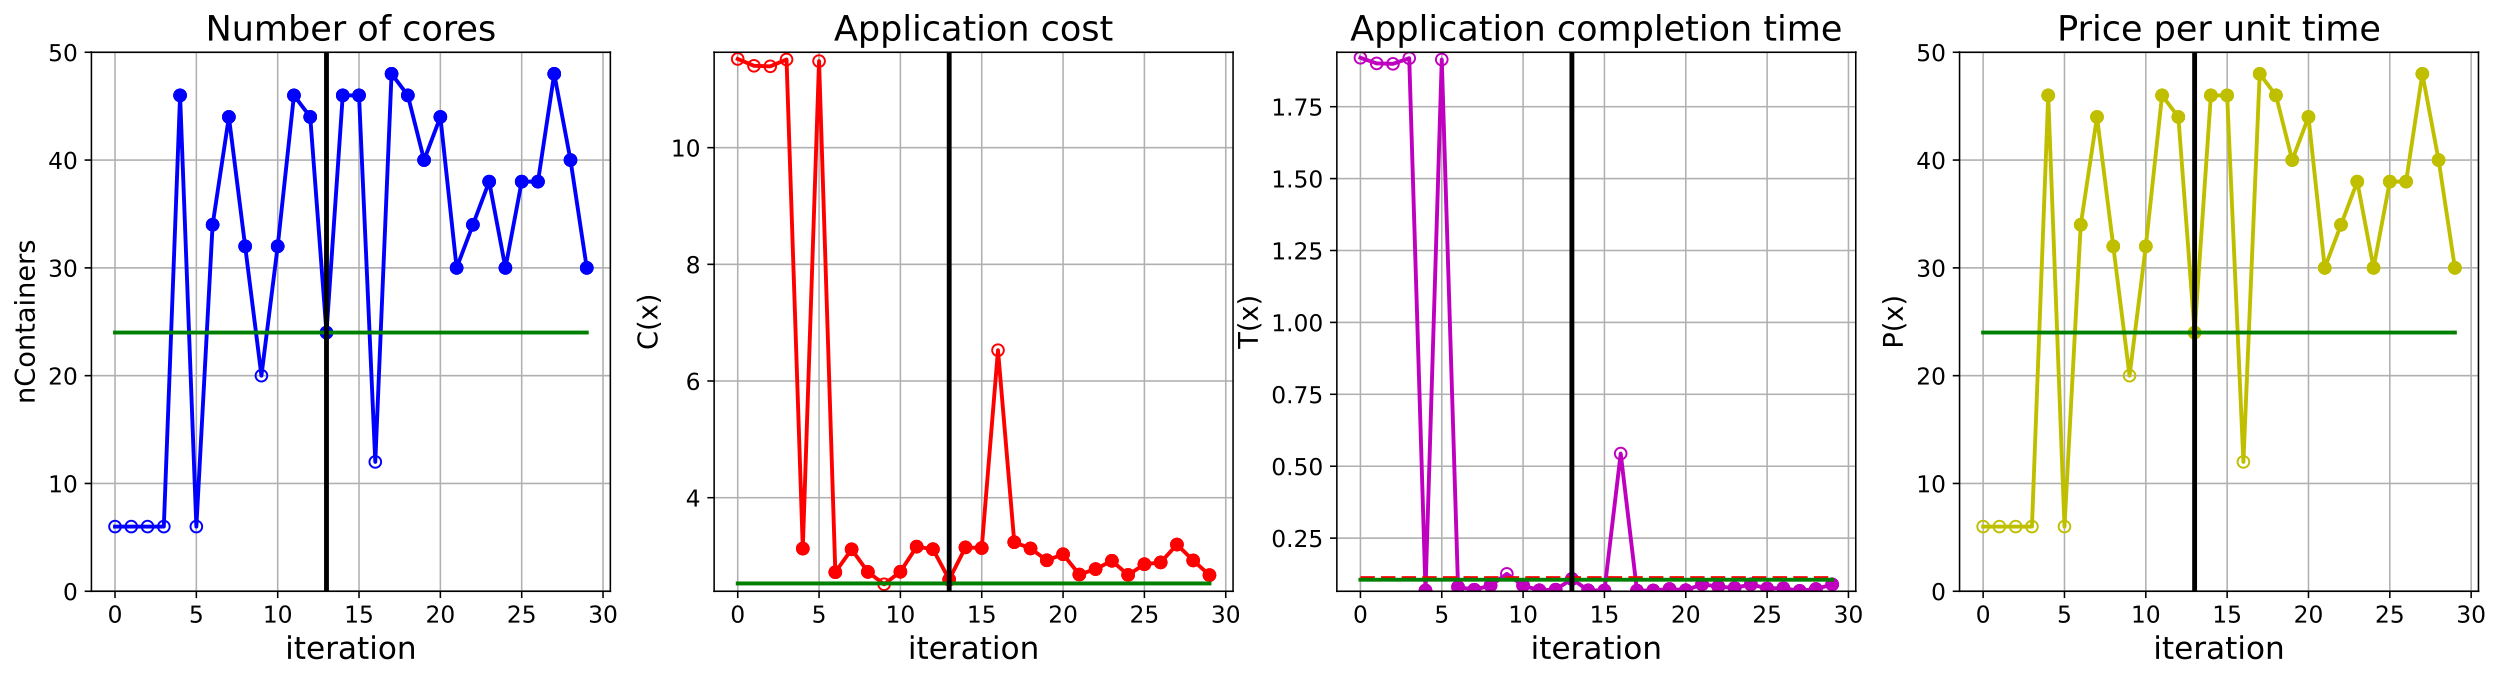 <?xml version="1.0" encoding="utf-8" standalone="no"?>
<!DOCTYPE svg PUBLIC "-//W3C//DTD SVG 1.1//EN"
  "http://www.w3.org/Graphics/SVG/1.1/DTD/svg11.dtd">
<!-- Created with matplotlib (https://matplotlib.org/) -->
<svg height="349.376pt" version="1.1" viewBox="0 0 1285.69 349.376" width="1285.69pt" xmlns="http://www.w3.org/2000/svg" xmlns:xlink="http://www.w3.org/1999/xlink">
 <defs>
  <style type="text/css">
*{stroke-linecap:butt;stroke-linejoin:round;}
  </style>
 </defs>
 <g id="figure_1">
  <g id="patch_1">
   <path d="M 0 349.376 
L 1285.69 349.376 
L 1285.69 0 
L 0 0 
z
" style="fill:#ffffff;"/>
  </g>
  <g id="axes_1">
   <g id="patch_2">
    <path d="M 47.019 304.077 
L 313.889 304.077 
L 313.889 26.877 
L 47.019 26.877 
z
" style="fill:#ffffff;"/>
   </g>
   <g id="matplotlib.axis_1">
    <g id="xtick_1">
     <g id="line2d_1">
      <path clip-path="url(#p5b0416eb07)" d="M 59.15 304.077 
L 59.15 26.877 
" style="fill:none;stroke:#b0b0b0;stroke-linecap:square;stroke-width:0.8;"/>
     </g>
     <g id="line2d_2">
      <defs>
       <path d="M 0 0 
L 0 3.5 
" id="m1172e27f4a" style="stroke:#000000;stroke-width:0.8;"/>
      </defs>
      <g>
       <use style="stroke:#000000;stroke-width:0.8;" x="59.15" xlink:href="#m1172e27f4a" y="304.077"/>
      </g>
     </g>
     <g id="text_1">
      <!-- 0 -->
      <defs>
       <path d="M 31.781 66.406 
Q 24.172 66.406 20.328 58.906 
Q 16.5 51.422 16.5 36.375 
Q 16.5 21.391 20.328 13.891 
Q 24.172 6.391 31.781 6.391 
Q 39.453 6.391 43.281 13.891 
Q 47.125 21.391 47.125 36.375 
Q 47.125 51.422 43.281 58.906 
Q 39.453 66.406 31.781 66.406 
z
M 31.781 74.219 
Q 44.047 74.219 50.516 64.516 
Q 56.984 54.828 56.984 36.375 
Q 56.984 17.969 50.516 8.266 
Q 44.047 -1.422 31.781 -1.422 
Q 19.531 -1.422 13.062 8.266 
Q 6.594 17.969 6.594 36.375 
Q 6.594 54.828 13.062 64.516 
Q 19.531 74.219 31.781 74.219 
z
" id="DejaVuSans-48"/>
      </defs>
      <g transform="translate(55.332 320.195)scale(0.12 -0.12)">
       <use xlink:href="#DejaVuSans-48"/>
      </g>
     </g>
    </g>
    <g id="xtick_2">
     <g id="line2d_3">
      <path clip-path="url(#p5b0416eb07)" d="M 100.979 304.077 
L 100.979 26.877 
" style="fill:none;stroke:#b0b0b0;stroke-linecap:square;stroke-width:0.8;"/>
     </g>
     <g id="line2d_4">
      <g>
       <use style="stroke:#000000;stroke-width:0.8;" x="100.979" xlink:href="#m1172e27f4a" y="304.077"/>
      </g>
     </g>
     <g id="text_2">
      <!-- 5 -->
      <defs>
       <path d="M 10.797 72.906 
L 49.516 72.906 
L 49.516 64.594 
L 19.828 64.594 
L 19.828 46.734 
Q 21.969 47.469 24.109 47.828 
Q 26.266 48.188 28.422 48.188 
Q 40.625 48.188 47.75 41.5 
Q 54.891 34.812 54.891 23.391 
Q 54.891 11.625 47.562 5.094 
Q 40.234 -1.422 26.906 -1.422 
Q 22.312 -1.422 17.547 -0.641 
Q 12.797 0.141 7.719 1.703 
L 7.719 11.625 
Q 12.109 9.234 16.797 8.062 
Q 21.484 6.891 26.703 6.891 
Q 35.156 6.891 40.078 11.328 
Q 45.016 15.766 45.016 23.391 
Q 45.016 31 40.078 35.438 
Q 35.156 39.891 26.703 39.891 
Q 22.75 39.891 18.812 39.016 
Q 14.891 38.141 10.797 36.281 
z
" id="DejaVuSans-53"/>
      </defs>
      <g transform="translate(97.161 320.195)scale(0.12 -0.12)">
       <use xlink:href="#DejaVuSans-53"/>
      </g>
     </g>
    </g>
    <g id="xtick_3">
     <g id="line2d_5">
      <path clip-path="url(#p5b0416eb07)" d="M 142.808 304.077 
L 142.808 26.877 
" style="fill:none;stroke:#b0b0b0;stroke-linecap:square;stroke-width:0.8;"/>
     </g>
     <g id="line2d_6">
      <g>
       <use style="stroke:#000000;stroke-width:0.8;" x="142.808" xlink:href="#m1172e27f4a" y="304.077"/>
      </g>
     </g>
     <g id="text_3">
      <!-- 10 -->
      <defs>
       <path d="M 12.406 8.297 
L 28.516 8.297 
L 28.516 63.922 
L 10.984 60.406 
L 10.984 69.391 
L 28.422 72.906 
L 38.281 72.906 
L 38.281 8.297 
L 54.391 8.297 
L 54.391 0 
L 12.406 0 
z
" id="DejaVuSans-49"/>
      </defs>
      <g transform="translate(135.173 320.195)scale(0.12 -0.12)">
       <use xlink:href="#DejaVuSans-49"/>
       <use x="63.623" xlink:href="#DejaVuSans-48"/>
      </g>
     </g>
    </g>
    <g id="xtick_4">
     <g id="line2d_7">
      <path clip-path="url(#p5b0416eb07)" d="M 184.637 304.077 
L 184.637 26.877 
" style="fill:none;stroke:#b0b0b0;stroke-linecap:square;stroke-width:0.8;"/>
     </g>
     <g id="line2d_8">
      <g>
       <use style="stroke:#000000;stroke-width:0.8;" x="184.637" xlink:href="#m1172e27f4a" y="304.077"/>
      </g>
     </g>
     <g id="text_4">
      <!-- 15 -->
      <g transform="translate(177.002 320.195)scale(0.12 -0.12)">
       <use xlink:href="#DejaVuSans-49"/>
       <use x="63.623" xlink:href="#DejaVuSans-53"/>
      </g>
     </g>
    </g>
    <g id="xtick_5">
     <g id="line2d_9">
      <path clip-path="url(#p5b0416eb07)" d="M 226.466 304.077 
L 226.466 26.877 
" style="fill:none;stroke:#b0b0b0;stroke-linecap:square;stroke-width:0.8;"/>
     </g>
     <g id="line2d_10">
      <g>
       <use style="stroke:#000000;stroke-width:0.8;" x="226.466" xlink:href="#m1172e27f4a" y="304.077"/>
      </g>
     </g>
     <g id="text_5">
      <!-- 20 -->
      <defs>
       <path d="M 19.188 8.297 
L 53.609 8.297 
L 53.609 0 
L 7.328 0 
L 7.328 8.297 
Q 12.938 14.109 22.625 23.891 
Q 32.328 33.688 34.812 36.531 
Q 39.547 41.844 41.422 45.531 
Q 43.312 49.219 43.312 52.781 
Q 43.312 58.594 39.234 62.25 
Q 35.156 65.922 28.609 65.922 
Q 23.969 65.922 18.812 64.312 
Q 13.672 62.703 7.812 59.422 
L 7.812 69.391 
Q 13.766 71.781 18.938 73 
Q 24.125 74.219 28.422 74.219 
Q 39.75 74.219 46.484 68.547 
Q 53.219 62.891 53.219 53.422 
Q 53.219 48.922 51.531 44.891 
Q 49.859 40.875 45.406 35.406 
Q 44.188 33.984 37.641 27.219 
Q 31.109 20.453 19.188 8.297 
z
" id="DejaVuSans-50"/>
      </defs>
      <g transform="translate(218.831 320.195)scale(0.12 -0.12)">
       <use xlink:href="#DejaVuSans-50"/>
       <use x="63.623" xlink:href="#DejaVuSans-48"/>
      </g>
     </g>
    </g>
    <g id="xtick_6">
     <g id="line2d_11">
      <path clip-path="url(#p5b0416eb07)" d="M 268.295 304.077 
L 268.295 26.877 
" style="fill:none;stroke:#b0b0b0;stroke-linecap:square;stroke-width:0.8;"/>
     </g>
     <g id="line2d_12">
      <g>
       <use style="stroke:#000000;stroke-width:0.8;" x="268.295" xlink:href="#m1172e27f4a" y="304.077"/>
      </g>
     </g>
     <g id="text_6">
      <!-- 25 -->
      <g transform="translate(260.66 320.195)scale(0.12 -0.12)">
       <use xlink:href="#DejaVuSans-50"/>
       <use x="63.623" xlink:href="#DejaVuSans-53"/>
      </g>
     </g>
    </g>
    <g id="xtick_7">
     <g id="line2d_13">
      <path clip-path="url(#p5b0416eb07)" d="M 310.124 304.077 
L 310.124 26.877 
" style="fill:none;stroke:#b0b0b0;stroke-linecap:square;stroke-width:0.8;"/>
     </g>
     <g id="line2d_14">
      <g>
       <use style="stroke:#000000;stroke-width:0.8;" x="310.124" xlink:href="#m1172e27f4a" y="304.077"/>
      </g>
     </g>
     <g id="text_7">
      <!-- 30 -->
      <defs>
       <path d="M 40.578 39.312 
Q 47.656 37.797 51.625 33 
Q 55.609 28.219 55.609 21.188 
Q 55.609 10.406 48.188 4.484 
Q 40.766 -1.422 27.094 -1.422 
Q 22.516 -1.422 17.656 -0.516 
Q 12.797 0.391 7.625 2.203 
L 7.625 11.719 
Q 11.719 9.328 16.594 8.109 
Q 21.484 6.891 26.812 6.891 
Q 36.078 6.891 40.938 10.547 
Q 45.797 14.203 45.797 21.188 
Q 45.797 27.641 41.281 31.266 
Q 36.766 34.906 28.719 34.906 
L 20.219 34.906 
L 20.219 43.016 
L 29.109 43.016 
Q 36.375 43.016 40.234 45.922 
Q 44.094 48.828 44.094 54.297 
Q 44.094 59.906 40.109 62.906 
Q 36.141 65.922 28.719 65.922 
Q 24.656 65.922 20.016 65.031 
Q 15.375 64.156 9.812 62.312 
L 9.812 71.094 
Q 15.438 72.656 20.344 73.438 
Q 25.25 74.219 29.594 74.219 
Q 40.828 74.219 47.359 69.109 
Q 53.906 64.016 53.906 55.328 
Q 53.906 49.266 50.438 45.094 
Q 46.969 40.922 40.578 39.312 
z
" id="DejaVuSans-51"/>
      </defs>
      <g transform="translate(302.489 320.195)scale(0.12 -0.12)">
       <use xlink:href="#DejaVuSans-51"/>
       <use x="63.623" xlink:href="#DejaVuSans-48"/>
      </g>
     </g>
    </g>
    <g id="text_8">
     <!-- iteration -->
     <defs>
      <path d="M 9.422 54.688 
L 18.406 54.688 
L 18.406 0 
L 9.422 0 
z
M 9.422 75.984 
L 18.406 75.984 
L 18.406 64.594 
L 9.422 64.594 
z
" id="DejaVuSans-105"/>
      <path d="M 18.312 70.219 
L 18.312 54.688 
L 36.812 54.688 
L 36.812 47.703 
L 18.312 47.703 
L 18.312 18.016 
Q 18.312 11.328 20.141 9.422 
Q 21.969 7.516 27.594 7.516 
L 36.812 7.516 
L 36.812 0 
L 27.594 0 
Q 17.188 0 13.234 3.875 
Q 9.281 7.766 9.281 18.016 
L 9.281 47.703 
L 2.688 47.703 
L 2.688 54.688 
L 9.281 54.688 
L 9.281 70.219 
z
" id="DejaVuSans-116"/>
      <path d="M 56.203 29.594 
L 56.203 25.203 
L 14.891 25.203 
Q 15.484 15.922 20.484 11.062 
Q 25.484 6.203 34.422 6.203 
Q 39.594 6.203 44.453 7.469 
Q 49.312 8.734 54.109 11.281 
L 54.109 2.781 
Q 49.266 0.734 44.188 -0.344 
Q 39.109 -1.422 33.891 -1.422 
Q 20.797 -1.422 13.156 6.188 
Q 5.516 13.812 5.516 26.812 
Q 5.516 40.234 12.766 48.109 
Q 20.016 56 32.328 56 
Q 43.359 56 49.781 48.891 
Q 56.203 41.797 56.203 29.594 
z
M 47.219 32.234 
Q 47.125 39.594 43.094 43.984 
Q 39.062 48.391 32.422 48.391 
Q 24.906 48.391 20.391 44.141 
Q 15.875 39.891 15.188 32.172 
z
" id="DejaVuSans-101"/>
      <path d="M 41.109 46.297 
Q 39.594 47.172 37.812 47.578 
Q 36.031 48 33.891 48 
Q 26.266 48 22.188 43.047 
Q 18.109 38.094 18.109 28.812 
L 18.109 0 
L 9.078 0 
L 9.078 54.688 
L 18.109 54.688 
L 18.109 46.188 
Q 20.953 51.172 25.484 53.578 
Q 30.031 56 36.531 56 
Q 37.453 56 38.578 55.875 
Q 39.703 55.766 41.062 55.516 
z
" id="DejaVuSans-114"/>
      <path d="M 34.281 27.484 
Q 23.391 27.484 19.188 25 
Q 14.984 22.516 14.984 16.5 
Q 14.984 11.719 18.141 8.906 
Q 21.297 6.109 26.703 6.109 
Q 34.188 6.109 38.703 11.406 
Q 43.219 16.703 43.219 25.484 
L 43.219 27.484 
z
M 52.203 31.203 
L 52.203 0 
L 43.219 0 
L 43.219 8.297 
Q 40.141 3.328 35.547 0.953 
Q 30.953 -1.422 24.312 -1.422 
Q 15.922 -1.422 10.953 3.297 
Q 6 8.016 6 15.922 
Q 6 25.141 12.172 29.828 
Q 18.359 34.516 30.609 34.516 
L 43.219 34.516 
L 43.219 35.406 
Q 43.219 41.609 39.141 45 
Q 35.062 48.391 27.688 48.391 
Q 23 48.391 18.547 47.266 
Q 14.109 46.141 10.016 43.891 
L 10.016 52.203 
Q 14.938 54.109 19.578 55.047 
Q 24.219 56 28.609 56 
Q 40.484 56 46.344 49.844 
Q 52.203 43.703 52.203 31.203 
z
" id="DejaVuSans-97"/>
      <path d="M 30.609 48.391 
Q 23.391 48.391 19.188 42.75 
Q 14.984 37.109 14.984 27.297 
Q 14.984 17.484 19.156 11.844 
Q 23.344 6.203 30.609 6.203 
Q 37.797 6.203 41.984 11.859 
Q 46.188 17.531 46.188 27.297 
Q 46.188 37.016 41.984 42.703 
Q 37.797 48.391 30.609 48.391 
z
M 30.609 56 
Q 42.328 56 49.016 48.375 
Q 55.719 40.766 55.719 27.297 
Q 55.719 13.875 49.016 6.219 
Q 42.328 -1.422 30.609 -1.422 
Q 18.844 -1.422 12.172 6.219 
Q 5.516 13.875 5.516 27.297 
Q 5.516 40.766 12.172 48.375 
Q 18.844 56 30.609 56 
z
" id="DejaVuSans-111"/>
      <path d="M 54.891 33.016 
L 54.891 0 
L 45.906 0 
L 45.906 32.719 
Q 45.906 40.484 42.875 44.328 
Q 39.844 48.188 33.797 48.188 
Q 26.516 48.188 22.312 43.547 
Q 18.109 38.922 18.109 30.906 
L 18.109 0 
L 9.078 0 
L 9.078 54.688 
L 18.109 54.688 
L 18.109 46.188 
Q 21.344 51.125 25.703 53.562 
Q 30.078 56 35.797 56 
Q 45.219 56 50.047 50.172 
Q 54.891 44.344 54.891 33.016 
z
" id="DejaVuSans-110"/>
     </defs>
     <g transform="translate(146.658 338.848)scale(0.16 -0.16)">
      <use xlink:href="#DejaVuSans-105"/>
      <use x="27.783" xlink:href="#DejaVuSans-116"/>
      <use x="66.992" xlink:href="#DejaVuSans-101"/>
      <use x="128.516" xlink:href="#DejaVuSans-114"/>
      <use x="169.629" xlink:href="#DejaVuSans-97"/>
      <use x="230.908" xlink:href="#DejaVuSans-116"/>
      <use x="270.117" xlink:href="#DejaVuSans-105"/>
      <use x="297.9" xlink:href="#DejaVuSans-111"/>
      <use x="359.082" xlink:href="#DejaVuSans-110"/>
     </g>
    </g>
   </g>
   <g id="matplotlib.axis_2">
    <g id="ytick_1">
     <g id="line2d_15">
      <path clip-path="url(#p5b0416eb07)" d="M 47.019 304.077 
L 313.889 304.077 
" style="fill:none;stroke:#b0b0b0;stroke-linecap:square;stroke-width:0.8;"/>
     </g>
     <g id="line2d_16">
      <defs>
       <path d="M 0 0 
L -3.5 0 
" id="mfb23df6ed3" style="stroke:#000000;stroke-width:0.8;"/>
      </defs>
      <g>
       <use style="stroke:#000000;stroke-width:0.8;" x="47.019" xlink:href="#mfb23df6ed3" y="304.077"/>
      </g>
     </g>
     <g id="text_9">
      <!-- 0 -->
      <g transform="translate(32.384 308.636)scale(0.12 -0.12)">
       <use xlink:href="#DejaVuSans-48"/>
      </g>
     </g>
    </g>
    <g id="ytick_2">
     <g id="line2d_17">
      <path clip-path="url(#p5b0416eb07)" d="M 47.019 248.637 
L 313.889 248.637 
" style="fill:none;stroke:#b0b0b0;stroke-linecap:square;stroke-width:0.8;"/>
     </g>
     <g id="line2d_18">
      <g>
       <use style="stroke:#000000;stroke-width:0.8;" x="47.019" xlink:href="#mfb23df6ed3" y="248.637"/>
      </g>
     </g>
     <g id="text_10">
      <!-- 10 -->
      <g transform="translate(24.749 253.196)scale(0.12 -0.12)">
       <use xlink:href="#DejaVuSans-49"/>
       <use x="63.623" xlink:href="#DejaVuSans-48"/>
      </g>
     </g>
    </g>
    <g id="ytick_3">
     <g id="line2d_19">
      <path clip-path="url(#p5b0416eb07)" d="M 47.019 193.197 
L 313.889 193.197 
" style="fill:none;stroke:#b0b0b0;stroke-linecap:square;stroke-width:0.8;"/>
     </g>
     <g id="line2d_20">
      <g>
       <use style="stroke:#000000;stroke-width:0.8;" x="47.019" xlink:href="#mfb23df6ed3" y="193.197"/>
      </g>
     </g>
     <g id="text_11">
      <!-- 20 -->
      <g transform="translate(24.749 197.756)scale(0.12 -0.12)">
       <use xlink:href="#DejaVuSans-50"/>
       <use x="63.623" xlink:href="#DejaVuSans-48"/>
      </g>
     </g>
    </g>
    <g id="ytick_4">
     <g id="line2d_21">
      <path clip-path="url(#p5b0416eb07)" d="M 47.019 137.757 
L 313.889 137.757 
" style="fill:none;stroke:#b0b0b0;stroke-linecap:square;stroke-width:0.8;"/>
     </g>
     <g id="line2d_22">
      <g>
       <use style="stroke:#000000;stroke-width:0.8;" x="47.019" xlink:href="#mfb23df6ed3" y="137.757"/>
      </g>
     </g>
     <g id="text_12">
      <!-- 30 -->
      <g transform="translate(24.749 142.316)scale(0.12 -0.12)">
       <use xlink:href="#DejaVuSans-51"/>
       <use x="63.623" xlink:href="#DejaVuSans-48"/>
      </g>
     </g>
    </g>
    <g id="ytick_5">
     <g id="line2d_23">
      <path clip-path="url(#p5b0416eb07)" d="M 47.019 82.317 
L 313.889 82.317 
" style="fill:none;stroke:#b0b0b0;stroke-linecap:square;stroke-width:0.8;"/>
     </g>
     <g id="line2d_24">
      <g>
       <use style="stroke:#000000;stroke-width:0.8;" x="47.019" xlink:href="#mfb23df6ed3" y="82.317"/>
      </g>
     </g>
     <g id="text_13">
      <!-- 40 -->
      <defs>
       <path d="M 37.797 64.312 
L 12.891 25.391 
L 37.797 25.391 
z
M 35.203 72.906 
L 47.609 72.906 
L 47.609 25.391 
L 58.016 25.391 
L 58.016 17.188 
L 47.609 17.188 
L 47.609 0 
L 37.797 0 
L 37.797 17.188 
L 4.891 17.188 
L 4.891 26.703 
z
" id="DejaVuSans-52"/>
      </defs>
      <g transform="translate(24.749 86.876)scale(0.12 -0.12)">
       <use xlink:href="#DejaVuSans-52"/>
       <use x="63.623" xlink:href="#DejaVuSans-48"/>
      </g>
     </g>
    </g>
    <g id="ytick_6">
     <g id="line2d_25">
      <path clip-path="url(#p5b0416eb07)" d="M 47.019 26.877 
L 313.889 26.877 
" style="fill:none;stroke:#b0b0b0;stroke-linecap:square;stroke-width:0.8;"/>
     </g>
     <g id="line2d_26">
      <g>
       <use style="stroke:#000000;stroke-width:0.8;" x="47.019" xlink:href="#mfb23df6ed3" y="26.877"/>
      </g>
     </g>
     <g id="text_14">
      <!-- 50 -->
      <g transform="translate(24.749 31.436)scale(0.12 -0.12)">
       <use xlink:href="#DejaVuSans-53"/>
       <use x="63.623" xlink:href="#DejaVuSans-48"/>
      </g>
     </g>
    </g>
    <g id="text_15">
     <!-- nContainers -->
     <defs>
      <path d="M 64.406 67.281 
L 64.406 56.891 
Q 59.422 61.531 53.781 63.812 
Q 48.141 66.109 41.797 66.109 
Q 29.297 66.109 22.656 58.469 
Q 16.016 50.828 16.016 36.375 
Q 16.016 21.969 22.656 14.328 
Q 29.297 6.688 41.797 6.688 
Q 48.141 6.688 53.781 8.984 
Q 59.422 11.281 64.406 15.922 
L 64.406 5.609 
Q 59.234 2.094 53.438 0.328 
Q 47.656 -1.422 41.219 -1.422 
Q 24.656 -1.422 15.125 8.703 
Q 5.609 18.844 5.609 36.375 
Q 5.609 53.953 15.125 64.078 
Q 24.656 74.219 41.219 74.219 
Q 47.75 74.219 53.531 72.484 
Q 59.328 70.75 64.406 67.281 
z
" id="DejaVuSans-67"/>
      <path d="M 44.281 53.078 
L 44.281 44.578 
Q 40.484 46.531 36.375 47.5 
Q 32.281 48.484 27.875 48.484 
Q 21.188 48.484 17.844 46.438 
Q 14.5 44.391 14.5 40.281 
Q 14.5 37.156 16.891 35.375 
Q 19.281 33.594 26.516 31.984 
L 29.594 31.297 
Q 39.156 29.25 43.188 25.516 
Q 47.219 21.781 47.219 15.094 
Q 47.219 7.469 41.188 3.016 
Q 35.156 -1.422 24.609 -1.422 
Q 20.219 -1.422 15.453 -0.562 
Q 10.688 0.297 5.422 2 
L 5.422 11.281 
Q 10.406 8.688 15.234 7.391 
Q 20.062 6.109 24.812 6.109 
Q 31.156 6.109 34.562 8.281 
Q 37.984 10.453 37.984 14.406 
Q 37.984 18.062 35.516 20.016 
Q 33.062 21.969 24.703 23.781 
L 21.578 24.516 
Q 13.234 26.266 9.516 29.906 
Q 5.812 33.547 5.812 39.891 
Q 5.812 47.609 11.281 51.797 
Q 16.75 56 26.812 56 
Q 31.781 56 36.172 55.266 
Q 40.578 54.547 44.281 53.078 
z
" id="DejaVuSans-115"/>
     </defs>
     <g transform="translate(17.838 207.767)rotate(-90)scale(0.14 -0.14)">
      <use xlink:href="#DejaVuSans-110"/>
      <use x="63.379" xlink:href="#DejaVuSans-67"/>
      <use x="133.203" xlink:href="#DejaVuSans-111"/>
      <use x="194.385" xlink:href="#DejaVuSans-110"/>
      <use x="257.764" xlink:href="#DejaVuSans-116"/>
      <use x="296.973" xlink:href="#DejaVuSans-97"/>
      <use x="358.252" xlink:href="#DejaVuSans-105"/>
      <use x="386.035" xlink:href="#DejaVuSans-110"/>
      <use x="449.414" xlink:href="#DejaVuSans-101"/>
      <use x="510.938" xlink:href="#DejaVuSans-114"/>
      <use x="552.051" xlink:href="#DejaVuSans-115"/>
     </g>
    </g>
   </g>
   <g id="line2d_27">
    <path clip-path="url(#p5b0416eb07)" d="M 59.15 270.813 
L 67.516 270.813 
L 75.881 270.813 
L 84.247 270.813 
L 92.613 49.053 
L 100.979 270.813 
L 109.345 115.581 
L 117.711 60.141 
L 126.076 126.669 
L 134.442 193.197 
L 142.808 126.669 
L 151.174 49.053 
L 159.54 60.141 
L 167.905 171.021 
L 176.271 49.053 
L 184.637 49.053 
L 193.003 237.549 
L 201.369 37.965 
L 209.735 49.053 
L 218.1 82.317 
L 226.466 60.141 
L 234.832 137.757 
L 243.198 115.581 
L 251.564 93.405 
L 259.929 137.757 
L 268.295 93.405 
L 276.661 93.405 
L 285.027 37.965 
L 293.393 82.317 
L 301.759 137.757 
" style="fill:none;stroke:#0000ff;stroke-linecap:square;stroke-width:2;"/>
    <defs>
     <path d="M 0 3 
C 0.796 3 1.559 2.684 2.121 2.121 
C 2.684 1.559 3 0.796 3 0 
C 3 -0.796 2.684 -1.559 2.121 -2.121 
C 1.559 -2.684 0.796 -3 0 -3 
C -0.796 -3 -1.559 -2.684 -2.121 -2.121 
C -2.684 -1.559 -3 -0.796 -3 0 
C -3 0.796 -2.684 1.559 -2.121 2.121 
C -1.559 2.684 -0.796 3 0 3 
z
" id="m75be651ceb" style="stroke:#0000ff;"/>
    </defs>
    <g clip-path="url(#p5b0416eb07)">
     <use style="fill-opacity:0;stroke:#0000ff;" x="59.15" xlink:href="#m75be651ceb" y="270.813"/>
     <use style="fill-opacity:0;stroke:#0000ff;" x="67.516" xlink:href="#m75be651ceb" y="270.813"/>
     <use style="fill-opacity:0;stroke:#0000ff;" x="75.881" xlink:href="#m75be651ceb" y="270.813"/>
     <use style="fill-opacity:0;stroke:#0000ff;" x="84.247" xlink:href="#m75be651ceb" y="270.813"/>
     <use style="fill-opacity:0;stroke:#0000ff;" x="92.613" xlink:href="#m75be651ceb" y="49.053"/>
     <use style="fill-opacity:0;stroke:#0000ff;" x="100.979" xlink:href="#m75be651ceb" y="270.813"/>
     <use style="fill-opacity:0;stroke:#0000ff;" x="109.345" xlink:href="#m75be651ceb" y="115.581"/>
     <use style="fill-opacity:0;stroke:#0000ff;" x="117.711" xlink:href="#m75be651ceb" y="60.141"/>
     <use style="fill-opacity:0;stroke:#0000ff;" x="126.076" xlink:href="#m75be651ceb" y="126.669"/>
     <use style="fill-opacity:0;stroke:#0000ff;" x="134.442" xlink:href="#m75be651ceb" y="193.197"/>
     <use style="fill-opacity:0;stroke:#0000ff;" x="142.808" xlink:href="#m75be651ceb" y="126.669"/>
     <use style="fill-opacity:0;stroke:#0000ff;" x="151.174" xlink:href="#m75be651ceb" y="49.053"/>
     <use style="fill-opacity:0;stroke:#0000ff;" x="159.54" xlink:href="#m75be651ceb" y="60.141"/>
     <use style="fill-opacity:0;stroke:#0000ff;" x="167.905" xlink:href="#m75be651ceb" y="171.021"/>
     <use style="fill-opacity:0;stroke:#0000ff;" x="176.271" xlink:href="#m75be651ceb" y="49.053"/>
     <use style="fill-opacity:0;stroke:#0000ff;" x="184.637" xlink:href="#m75be651ceb" y="49.053"/>
     <use style="fill-opacity:0;stroke:#0000ff;" x="193.003" xlink:href="#m75be651ceb" y="237.549"/>
     <use style="fill-opacity:0;stroke:#0000ff;" x="201.369" xlink:href="#m75be651ceb" y="37.965"/>
     <use style="fill-opacity:0;stroke:#0000ff;" x="209.735" xlink:href="#m75be651ceb" y="49.053"/>
     <use style="fill-opacity:0;stroke:#0000ff;" x="218.1" xlink:href="#m75be651ceb" y="82.317"/>
     <use style="fill-opacity:0;stroke:#0000ff;" x="226.466" xlink:href="#m75be651ceb" y="60.141"/>
     <use style="fill-opacity:0;stroke:#0000ff;" x="234.832" xlink:href="#m75be651ceb" y="137.757"/>
     <use style="fill-opacity:0;stroke:#0000ff;" x="243.198" xlink:href="#m75be651ceb" y="115.581"/>
     <use style="fill-opacity:0;stroke:#0000ff;" x="251.564" xlink:href="#m75be651ceb" y="93.405"/>
     <use style="fill-opacity:0;stroke:#0000ff;" x="259.929" xlink:href="#m75be651ceb" y="137.757"/>
     <use style="fill-opacity:0;stroke:#0000ff;" x="268.295" xlink:href="#m75be651ceb" y="93.405"/>
     <use style="fill-opacity:0;stroke:#0000ff;" x="276.661" xlink:href="#m75be651ceb" y="93.405"/>
     <use style="fill-opacity:0;stroke:#0000ff;" x="285.027" xlink:href="#m75be651ceb" y="37.965"/>
     <use style="fill-opacity:0;stroke:#0000ff;" x="293.393" xlink:href="#m75be651ceb" y="82.317"/>
     <use style="fill-opacity:0;stroke:#0000ff;" x="301.759" xlink:href="#m75be651ceb" y="137.757"/>
    </g>
   </g>
   <g id="line2d_28">
    <defs>
     <path d="M 0 3 
C 0.796 3 1.559 2.684 2.121 2.121 
C 2.684 1.559 3 0.796 3 0 
C 3 -0.796 2.684 -1.559 2.121 -2.121 
C 1.559 -2.684 0.796 -3 0 -3 
C -0.796 -3 -1.559 -2.684 -2.121 -2.121 
C -2.684 -1.559 -3 -0.796 -3 0 
C -3 0.796 -2.684 1.559 -2.121 2.121 
C -1.559 2.684 -0.796 3 0 3 
z
" id="m62dab7911b" style="stroke:#0000ff;"/>
    </defs>
    <g clip-path="url(#p5b0416eb07)">
     <use style="fill:#0000ff;stroke:#0000ff;" x="92.613" xlink:href="#m62dab7911b" y="49.053"/>
    </g>
   </g>
   <g id="line2d_29">
    <g clip-path="url(#p5b0416eb07)">
     <use style="fill:#0000ff;stroke:#0000ff;" x="109.345" xlink:href="#m62dab7911b" y="115.581"/>
    </g>
   </g>
   <g id="line2d_30">
    <g clip-path="url(#p5b0416eb07)">
     <use style="fill:#0000ff;stroke:#0000ff;" x="117.711" xlink:href="#m62dab7911b" y="60.141"/>
    </g>
   </g>
   <g id="line2d_31">
    <g clip-path="url(#p5b0416eb07)">
     <use style="fill:#0000ff;stroke:#0000ff;" x="126.076" xlink:href="#m62dab7911b" y="126.669"/>
    </g>
   </g>
   <g id="line2d_32">
    <g clip-path="url(#p5b0416eb07)">
     <use style="fill:#0000ff;stroke:#0000ff;" x="142.808" xlink:href="#m62dab7911b" y="126.669"/>
    </g>
   </g>
   <g id="line2d_33">
    <g clip-path="url(#p5b0416eb07)">
     <use style="fill:#0000ff;stroke:#0000ff;" x="151.174" xlink:href="#m62dab7911b" y="49.053"/>
    </g>
   </g>
   <g id="line2d_34">
    <g clip-path="url(#p5b0416eb07)">
     <use style="fill:#0000ff;stroke:#0000ff;" x="159.54" xlink:href="#m62dab7911b" y="60.141"/>
    </g>
   </g>
   <g id="line2d_35">
    <g clip-path="url(#p5b0416eb07)">
     <use style="fill:#0000ff;stroke:#0000ff;" x="167.905" xlink:href="#m62dab7911b" y="171.021"/>
    </g>
   </g>
   <g id="line2d_36">
    <g clip-path="url(#p5b0416eb07)">
     <use style="fill:#0000ff;stroke:#0000ff;" x="176.271" xlink:href="#m62dab7911b" y="49.053"/>
    </g>
   </g>
   <g id="line2d_37">
    <g clip-path="url(#p5b0416eb07)">
     <use style="fill:#0000ff;stroke:#0000ff;" x="184.637" xlink:href="#m62dab7911b" y="49.053"/>
    </g>
   </g>
   <g id="line2d_38">
    <g clip-path="url(#p5b0416eb07)">
     <use style="fill:#0000ff;stroke:#0000ff;" x="201.369" xlink:href="#m62dab7911b" y="37.965"/>
    </g>
   </g>
   <g id="line2d_39">
    <g clip-path="url(#p5b0416eb07)">
     <use style="fill:#0000ff;stroke:#0000ff;" x="209.735" xlink:href="#m62dab7911b" y="49.053"/>
    </g>
   </g>
   <g id="line2d_40">
    <g clip-path="url(#p5b0416eb07)">
     <use style="fill:#0000ff;stroke:#0000ff;" x="218.1" xlink:href="#m62dab7911b" y="82.317"/>
    </g>
   </g>
   <g id="line2d_41">
    <g clip-path="url(#p5b0416eb07)">
     <use style="fill:#0000ff;stroke:#0000ff;" x="226.466" xlink:href="#m62dab7911b" y="60.141"/>
    </g>
   </g>
   <g id="line2d_42">
    <g clip-path="url(#p5b0416eb07)">
     <use style="fill:#0000ff;stroke:#0000ff;" x="234.832" xlink:href="#m62dab7911b" y="137.757"/>
    </g>
   </g>
   <g id="line2d_43">
    <g clip-path="url(#p5b0416eb07)">
     <use style="fill:#0000ff;stroke:#0000ff;" x="243.198" xlink:href="#m62dab7911b" y="115.581"/>
    </g>
   </g>
   <g id="line2d_44">
    <g clip-path="url(#p5b0416eb07)">
     <use style="fill:#0000ff;stroke:#0000ff;" x="251.564" xlink:href="#m62dab7911b" y="93.405"/>
    </g>
   </g>
   <g id="line2d_45">
    <g clip-path="url(#p5b0416eb07)">
     <use style="fill:#0000ff;stroke:#0000ff;" x="259.929" xlink:href="#m62dab7911b" y="137.757"/>
    </g>
   </g>
   <g id="line2d_46">
    <g clip-path="url(#p5b0416eb07)">
     <use style="fill:#0000ff;stroke:#0000ff;" x="268.295" xlink:href="#m62dab7911b" y="93.405"/>
    </g>
   </g>
   <g id="line2d_47">
    <g clip-path="url(#p5b0416eb07)">
     <use style="fill:#0000ff;stroke:#0000ff;" x="276.661" xlink:href="#m62dab7911b" y="93.405"/>
    </g>
   </g>
   <g id="line2d_48">
    <g clip-path="url(#p5b0416eb07)">
     <use style="fill:#0000ff;stroke:#0000ff;" x="285.027" xlink:href="#m62dab7911b" y="37.965"/>
    </g>
   </g>
   <g id="line2d_49">
    <g clip-path="url(#p5b0416eb07)">
     <use style="fill:#0000ff;stroke:#0000ff;" x="293.393" xlink:href="#m62dab7911b" y="82.317"/>
    </g>
   </g>
   <g id="line2d_50">
    <g clip-path="url(#p5b0416eb07)">
     <use style="fill:#0000ff;stroke:#0000ff;" x="301.759" xlink:href="#m62dab7911b" y="137.757"/>
    </g>
   </g>
   <g id="line2d_51">
    <path clip-path="url(#p5b0416eb07)" d="M 59.15 171.021 
L 67.516 171.021 
L 75.881 171.021 
L 84.247 171.021 
L 92.613 171.021 
L 100.979 171.021 
L 109.345 171.021 
L 117.711 171.021 
L 126.076 171.021 
L 134.442 171.021 
L 142.808 171.021 
L 151.174 171.021 
L 159.54 171.021 
L 167.905 171.021 
L 176.271 171.021 
L 184.637 171.021 
L 193.003 171.021 
L 201.369 171.021 
L 209.735 171.021 
L 218.1 171.021 
L 226.466 171.021 
L 234.832 171.021 
L 243.198 171.021 
L 251.564 171.021 
L 259.929 171.021 
L 268.295 171.021 
L 276.661 171.021 
L 285.027 171.021 
L 293.393 171.021 
L 301.759 171.021 
" style="fill:none;stroke:#008000;stroke-linecap:square;stroke-width:2;"/>
   </g>
   <g id="line2d_52">
    <path clip-path="url(#p5b0416eb07)" d="M 167.905 304.077 
L 167.905 26.877 
" style="fill:none;stroke:#000000;stroke-linecap:square;stroke-width:2.5;"/>
   </g>
   <g id="patch_3">
    <path d="M 47.019 304.077 
L 47.019 26.877 
" style="fill:none;stroke:#000000;stroke-linecap:square;stroke-linejoin:miter;stroke-width:0.8;"/>
   </g>
   <g id="patch_4">
    <path d="M 313.889 304.077 
L 313.889 26.877 
" style="fill:none;stroke:#000000;stroke-linecap:square;stroke-linejoin:miter;stroke-width:0.8;"/>
   </g>
   <g id="patch_5">
    <path d="M 47.019 304.077 
L 313.889 304.077 
" style="fill:none;stroke:#000000;stroke-linecap:square;stroke-linejoin:miter;stroke-width:0.8;"/>
   </g>
   <g id="patch_6">
    <path d="M 47.019 26.877 
L 313.889 26.877 
" style="fill:none;stroke:#000000;stroke-linecap:square;stroke-linejoin:miter;stroke-width:0.8;"/>
   </g>
   <g id="text_16">
    <!-- Number of cores -->
    <defs>
     <path d="M 9.812 72.906 
L 23.094 72.906 
L 55.422 11.922 
L 55.422 72.906 
L 64.984 72.906 
L 64.984 0 
L 51.703 0 
L 19.391 60.984 
L 19.391 0 
L 9.812 0 
z
" id="DejaVuSans-78"/>
     <path d="M 8.5 21.578 
L 8.5 54.688 
L 17.484 54.688 
L 17.484 21.922 
Q 17.484 14.156 20.5 10.266 
Q 23.531 6.391 29.594 6.391 
Q 36.859 6.391 41.078 11.031 
Q 45.312 15.672 45.312 23.688 
L 45.312 54.688 
L 54.297 54.688 
L 54.297 0 
L 45.312 0 
L 45.312 8.406 
Q 42.047 3.422 37.719 1 
Q 33.406 -1.422 27.688 -1.422 
Q 18.266 -1.422 13.375 4.438 
Q 8.5 10.297 8.5 21.578 
z
M 31.109 56 
z
" id="DejaVuSans-117"/>
     <path d="M 52 44.188 
Q 55.375 50.25 60.062 53.125 
Q 64.75 56 71.094 56 
Q 79.641 56 84.281 50.016 
Q 88.922 44.047 88.922 33.016 
L 88.922 0 
L 79.891 0 
L 79.891 32.719 
Q 79.891 40.578 77.094 44.375 
Q 74.312 48.188 68.609 48.188 
Q 61.625 48.188 57.562 43.547 
Q 53.516 38.922 53.516 30.906 
L 53.516 0 
L 44.484 0 
L 44.484 32.719 
Q 44.484 40.625 41.703 44.406 
Q 38.922 48.188 33.109 48.188 
Q 26.219 48.188 22.156 43.531 
Q 18.109 38.875 18.109 30.906 
L 18.109 0 
L 9.078 0 
L 9.078 54.688 
L 18.109 54.688 
L 18.109 46.188 
Q 21.188 51.219 25.484 53.609 
Q 29.781 56 35.688 56 
Q 41.656 56 45.828 52.969 
Q 50 49.953 52 44.188 
z
" id="DejaVuSans-109"/>
     <path d="M 48.688 27.297 
Q 48.688 37.203 44.609 42.844 
Q 40.531 48.484 33.406 48.484 
Q 26.266 48.484 22.188 42.844 
Q 18.109 37.203 18.109 27.297 
Q 18.109 17.391 22.188 11.75 
Q 26.266 6.109 33.406 6.109 
Q 40.531 6.109 44.609 11.75 
Q 48.688 17.391 48.688 27.297 
z
M 18.109 46.391 
Q 20.953 51.266 25.266 53.625 
Q 29.594 56 35.594 56 
Q 45.562 56 51.781 48.094 
Q 58.016 40.188 58.016 27.297 
Q 58.016 14.406 51.781 6.484 
Q 45.562 -1.422 35.594 -1.422 
Q 29.594 -1.422 25.266 0.953 
Q 20.953 3.328 18.109 8.203 
L 18.109 0 
L 9.078 0 
L 9.078 75.984 
L 18.109 75.984 
z
" id="DejaVuSans-98"/>
     <path id="DejaVuSans-32"/>
     <path d="M 37.109 75.984 
L 37.109 68.5 
L 28.516 68.5 
Q 23.688 68.5 21.797 66.547 
Q 19.922 64.594 19.922 59.516 
L 19.922 54.688 
L 34.719 54.688 
L 34.719 47.703 
L 19.922 47.703 
L 19.922 0 
L 10.891 0 
L 10.891 47.703 
L 2.297 47.703 
L 2.297 54.688 
L 10.891 54.688 
L 10.891 58.5 
Q 10.891 67.625 15.141 71.797 
Q 19.391 75.984 28.609 75.984 
z
" id="DejaVuSans-102"/>
     <path d="M 48.781 52.594 
L 48.781 44.188 
Q 44.969 46.297 41.141 47.344 
Q 37.312 48.391 33.406 48.391 
Q 24.656 48.391 19.812 42.844 
Q 14.984 37.312 14.984 27.297 
Q 14.984 17.281 19.812 11.734 
Q 24.656 6.203 33.406 6.203 
Q 37.312 6.203 41.141 7.25 
Q 44.969 8.297 48.781 10.406 
L 48.781 2.094 
Q 45.016 0.344 40.984 -0.531 
Q 36.969 -1.422 32.422 -1.422 
Q 20.062 -1.422 12.781 6.344 
Q 5.516 14.109 5.516 27.297 
Q 5.516 40.672 12.859 48.328 
Q 20.219 56 33.016 56 
Q 37.156 56 41.109 55.141 
Q 45.062 54.297 48.781 52.594 
z
" id="DejaVuSans-99"/>
    </defs>
    <g transform="translate(105.725 20.877)scale(0.18 -0.18)">
     <use xlink:href="#DejaVuSans-78"/>
     <use x="74.805" xlink:href="#DejaVuSans-117"/>
     <use x="138.184" xlink:href="#DejaVuSans-109"/>
     <use x="235.596" xlink:href="#DejaVuSans-98"/>
     <use x="299.072" xlink:href="#DejaVuSans-101"/>
     <use x="360.596" xlink:href="#DejaVuSans-114"/>
     <use x="401.709" xlink:href="#DejaVuSans-32"/>
     <use x="433.496" xlink:href="#DejaVuSans-111"/>
     <use x="494.678" xlink:href="#DejaVuSans-102"/>
     <use x="529.883" xlink:href="#DejaVuSans-32"/>
     <use x="561.67" xlink:href="#DejaVuSans-99"/>
     <use x="616.65" xlink:href="#DejaVuSans-111"/>
     <use x="677.832" xlink:href="#DejaVuSans-114"/>
     <use x="716.695" xlink:href="#DejaVuSans-101"/>
     <use x="778.219" xlink:href="#DejaVuSans-115"/>
    </g>
   </g>
  </g>
  <g id="axes_2">
   <g id="patch_7">
    <path d="M 367.263 304.077 
L 634.132 304.077 
L 634.132 26.877 
L 367.263 26.877 
z
" style="fill:#ffffff;"/>
   </g>
   <g id="matplotlib.axis_3">
    <g id="xtick_8">
     <g id="line2d_53">
      <path clip-path="url(#p103c09f0fc)" d="M 379.393 304.077 
L 379.393 26.877 
" style="fill:none;stroke:#b0b0b0;stroke-linecap:square;stroke-width:0.8;"/>
     </g>
     <g id="line2d_54">
      <g>
       <use style="stroke:#000000;stroke-width:0.8;" x="379.393" xlink:href="#m1172e27f4a" y="304.077"/>
      </g>
     </g>
     <g id="text_17">
      <!-- 0 -->
      <g transform="translate(375.576 320.195)scale(0.12 -0.12)">
       <use xlink:href="#DejaVuSans-48"/>
      </g>
     </g>
    </g>
    <g id="xtick_9">
     <g id="line2d_55">
      <path clip-path="url(#p103c09f0fc)" d="M 421.222 304.077 
L 421.222 26.877 
" style="fill:none;stroke:#b0b0b0;stroke-linecap:square;stroke-width:0.8;"/>
     </g>
     <g id="line2d_56">
      <g>
       <use style="stroke:#000000;stroke-width:0.8;" x="421.222" xlink:href="#m1172e27f4a" y="304.077"/>
      </g>
     </g>
     <g id="text_18">
      <!-- 5 -->
      <g transform="translate(417.405 320.195)scale(0.12 -0.12)">
       <use xlink:href="#DejaVuSans-53"/>
      </g>
     </g>
    </g>
    <g id="xtick_10">
     <g id="line2d_57">
      <path clip-path="url(#p103c09f0fc)" d="M 463.051 304.077 
L 463.051 26.877 
" style="fill:none;stroke:#b0b0b0;stroke-linecap:square;stroke-width:0.8;"/>
     </g>
     <g id="line2d_58">
      <g>
       <use style="stroke:#000000;stroke-width:0.8;" x="463.051" xlink:href="#m1172e27f4a" y="304.077"/>
      </g>
     </g>
     <g id="text_19">
      <!-- 10 -->
      <g transform="translate(455.416 320.195)scale(0.12 -0.12)">
       <use xlink:href="#DejaVuSans-49"/>
       <use x="63.623" xlink:href="#DejaVuSans-48"/>
      </g>
     </g>
    </g>
    <g id="xtick_11">
     <g id="line2d_59">
      <path clip-path="url(#p103c09f0fc)" d="M 504.881 304.077 
L 504.881 26.877 
" style="fill:none;stroke:#b0b0b0;stroke-linecap:square;stroke-width:0.8;"/>
     </g>
     <g id="line2d_60">
      <g>
       <use style="stroke:#000000;stroke-width:0.8;" x="504.881" xlink:href="#m1172e27f4a" y="304.077"/>
      </g>
     </g>
     <g id="text_20">
      <!-- 15 -->
      <g transform="translate(497.246 320.195)scale(0.12 -0.12)">
       <use xlink:href="#DejaVuSans-49"/>
       <use x="63.623" xlink:href="#DejaVuSans-53"/>
      </g>
     </g>
    </g>
    <g id="xtick_12">
     <g id="line2d_61">
      <path clip-path="url(#p103c09f0fc)" d="M 546.71 304.077 
L 546.71 26.877 
" style="fill:none;stroke:#b0b0b0;stroke-linecap:square;stroke-width:0.8;"/>
     </g>
     <g id="line2d_62">
      <g>
       <use style="stroke:#000000;stroke-width:0.8;" x="546.71" xlink:href="#m1172e27f4a" y="304.077"/>
      </g>
     </g>
     <g id="text_21">
      <!-- 20 -->
      <g transform="translate(539.075 320.195)scale(0.12 -0.12)">
       <use xlink:href="#DejaVuSans-50"/>
       <use x="63.623" xlink:href="#DejaVuSans-48"/>
      </g>
     </g>
    </g>
    <g id="xtick_13">
     <g id="line2d_63">
      <path clip-path="url(#p103c09f0fc)" d="M 588.539 304.077 
L 588.539 26.877 
" style="fill:none;stroke:#b0b0b0;stroke-linecap:square;stroke-width:0.8;"/>
     </g>
     <g id="line2d_64">
      <g>
       <use style="stroke:#000000;stroke-width:0.8;" x="588.539" xlink:href="#m1172e27f4a" y="304.077"/>
      </g>
     </g>
     <g id="text_22">
      <!-- 25 -->
      <g transform="translate(580.904 320.195)scale(0.12 -0.12)">
       <use xlink:href="#DejaVuSans-50"/>
       <use x="63.623" xlink:href="#DejaVuSans-53"/>
      </g>
     </g>
    </g>
    <g id="xtick_14">
     <g id="line2d_65">
      <path clip-path="url(#p103c09f0fc)" d="M 630.368 304.077 
L 630.368 26.877 
" style="fill:none;stroke:#b0b0b0;stroke-linecap:square;stroke-width:0.8;"/>
     </g>
     <g id="line2d_66">
      <g>
       <use style="stroke:#000000;stroke-width:0.8;" x="630.368" xlink:href="#m1172e27f4a" y="304.077"/>
      </g>
     </g>
     <g id="text_23">
      <!-- 30 -->
      <g transform="translate(622.733 320.195)scale(0.12 -0.12)">
       <use xlink:href="#DejaVuSans-51"/>
       <use x="63.623" xlink:href="#DejaVuSans-48"/>
      </g>
     </g>
    </g>
    <g id="text_24">
     <!-- iteration -->
     <g transform="translate(466.901 338.848)scale(0.16 -0.16)">
      <use xlink:href="#DejaVuSans-105"/>
      <use x="27.783" xlink:href="#DejaVuSans-116"/>
      <use x="66.992" xlink:href="#DejaVuSans-101"/>
      <use x="128.516" xlink:href="#DejaVuSans-114"/>
      <use x="169.629" xlink:href="#DejaVuSans-97"/>
      <use x="230.908" xlink:href="#DejaVuSans-116"/>
      <use x="270.117" xlink:href="#DejaVuSans-105"/>
      <use x="297.9" xlink:href="#DejaVuSans-111"/>
      <use x="359.082" xlink:href="#DejaVuSans-110"/>
     </g>
    </g>
   </g>
   <g id="matplotlib.axis_4">
    <g id="ytick_7">
     <g id="line2d_67">
      <path clip-path="url(#p103c09f0fc)" d="M 367.263 255.944 
L 634.132 255.944 
" style="fill:none;stroke:#b0b0b0;stroke-linecap:square;stroke-width:0.8;"/>
     </g>
     <g id="line2d_68">
      <g>
       <use style="stroke:#000000;stroke-width:0.8;" x="367.263" xlink:href="#mfb23df6ed3" y="255.944"/>
      </g>
     </g>
     <g id="text_25">
      <!-- 4 -->
      <g transform="translate(352.628 260.503)scale(0.12 -0.12)">
       <use xlink:href="#DejaVuSans-52"/>
      </g>
     </g>
    </g>
    <g id="ytick_8">
     <g id="line2d_69">
      <path clip-path="url(#p103c09f0fc)" d="M 367.263 195.942 
L 634.132 195.942 
" style="fill:none;stroke:#b0b0b0;stroke-linecap:square;stroke-width:0.8;"/>
     </g>
     <g id="line2d_70">
      <g>
       <use style="stroke:#000000;stroke-width:0.8;" x="367.263" xlink:href="#mfb23df6ed3" y="195.942"/>
      </g>
     </g>
     <g id="text_26">
      <!-- 6 -->
      <defs>
       <path d="M 33.016 40.375 
Q 26.375 40.375 22.484 35.828 
Q 18.609 31.297 18.609 23.391 
Q 18.609 15.531 22.484 10.953 
Q 26.375 6.391 33.016 6.391 
Q 39.656 6.391 43.531 10.953 
Q 47.406 15.531 47.406 23.391 
Q 47.406 31.297 43.531 35.828 
Q 39.656 40.375 33.016 40.375 
z
M 52.594 71.297 
L 52.594 62.312 
Q 48.875 64.062 45.094 64.984 
Q 41.312 65.922 37.594 65.922 
Q 27.828 65.922 22.672 59.328 
Q 17.531 52.734 16.797 39.406 
Q 19.672 43.656 24.016 45.922 
Q 28.375 48.188 33.594 48.188 
Q 44.578 48.188 50.953 41.516 
Q 57.328 34.859 57.328 23.391 
Q 57.328 12.156 50.688 5.359 
Q 44.047 -1.422 33.016 -1.422 
Q 20.359 -1.422 13.672 8.266 
Q 6.984 17.969 6.984 36.375 
Q 6.984 53.656 15.188 63.938 
Q 23.391 74.219 37.203 74.219 
Q 40.922 74.219 44.703 73.484 
Q 48.484 72.75 52.594 71.297 
z
" id="DejaVuSans-54"/>
      </defs>
      <g transform="translate(352.628 200.501)scale(0.12 -0.12)">
       <use xlink:href="#DejaVuSans-54"/>
      </g>
     </g>
    </g>
    <g id="ytick_9">
     <g id="line2d_71">
      <path clip-path="url(#p103c09f0fc)" d="M 367.263 135.939 
L 634.132 135.939 
" style="fill:none;stroke:#b0b0b0;stroke-linecap:square;stroke-width:0.8;"/>
     </g>
     <g id="line2d_72">
      <g>
       <use style="stroke:#000000;stroke-width:0.8;" x="367.263" xlink:href="#mfb23df6ed3" y="135.939"/>
      </g>
     </g>
     <g id="text_27">
      <!-- 8 -->
      <defs>
       <path d="M 31.781 34.625 
Q 24.75 34.625 20.719 30.859 
Q 16.703 27.094 16.703 20.516 
Q 16.703 13.922 20.719 10.156 
Q 24.75 6.391 31.781 6.391 
Q 38.812 6.391 42.859 10.172 
Q 46.922 13.969 46.922 20.516 
Q 46.922 27.094 42.891 30.859 
Q 38.875 34.625 31.781 34.625 
z
M 21.922 38.812 
Q 15.578 40.375 12.031 44.719 
Q 8.5 49.078 8.5 55.328 
Q 8.5 64.062 14.719 69.141 
Q 20.953 74.219 31.781 74.219 
Q 42.672 74.219 48.875 69.141 
Q 55.078 64.062 55.078 55.328 
Q 55.078 49.078 51.531 44.719 
Q 48 40.375 41.703 38.812 
Q 48.828 37.156 52.797 32.312 
Q 56.781 27.484 56.781 20.516 
Q 56.781 9.906 50.312 4.234 
Q 43.844 -1.422 31.781 -1.422 
Q 19.734 -1.422 13.25 4.234 
Q 6.781 9.906 6.781 20.516 
Q 6.781 27.484 10.781 32.312 
Q 14.797 37.156 21.922 38.812 
z
M 18.312 54.391 
Q 18.312 48.734 21.844 45.562 
Q 25.391 42.391 31.781 42.391 
Q 38.141 42.391 41.719 45.562 
Q 45.312 48.734 45.312 54.391 
Q 45.312 60.062 41.719 63.234 
Q 38.141 66.406 31.781 66.406 
Q 25.391 66.406 21.844 63.234 
Q 18.312 60.062 18.312 54.391 
z
" id="DejaVuSans-56"/>
      </defs>
      <g transform="translate(352.628 140.498)scale(0.12 -0.12)">
       <use xlink:href="#DejaVuSans-56"/>
      </g>
     </g>
    </g>
    <g id="ytick_10">
     <g id="line2d_73">
      <path clip-path="url(#p103c09f0fc)" d="M 367.263 75.936 
L 634.132 75.936 
" style="fill:none;stroke:#b0b0b0;stroke-linecap:square;stroke-width:0.8;"/>
     </g>
     <g id="line2d_74">
      <g>
       <use style="stroke:#000000;stroke-width:0.8;" x="367.263" xlink:href="#mfb23df6ed3" y="75.936"/>
      </g>
     </g>
     <g id="text_28">
      <!-- 10 -->
      <g transform="translate(344.993 80.495)scale(0.12 -0.12)">
       <use xlink:href="#DejaVuSans-49"/>
       <use x="63.623" xlink:href="#DejaVuSans-48"/>
      </g>
     </g>
    </g>
    <g id="text_29">
     <!-- C(x) -->
     <defs>
      <path d="M 31 75.875 
Q 24.469 64.656 21.281 53.656 
Q 18.109 42.672 18.109 31.391 
Q 18.109 20.125 21.312 9.062 
Q 24.516 -2 31 -13.188 
L 23.188 -13.188 
Q 15.875 -1.703 12.234 9.375 
Q 8.594 20.453 8.594 31.391 
Q 8.594 42.281 12.203 53.312 
Q 15.828 64.359 23.188 75.875 
z
" id="DejaVuSans-40"/>
      <path d="M 54.891 54.688 
L 35.109 28.078 
L 55.906 0 
L 45.312 0 
L 29.391 21.484 
L 13.484 0 
L 2.875 0 
L 24.125 28.609 
L 4.688 54.688 
L 15.281 54.688 
L 29.781 35.203 
L 44.281 54.688 
z
" id="DejaVuSans-120"/>
      <path d="M 8.016 75.875 
L 15.828 75.875 
Q 23.141 64.359 26.781 53.312 
Q 30.422 42.281 30.422 31.391 
Q 30.422 20.453 26.781 9.375 
Q 23.141 -1.703 15.828 -13.188 
L 8.016 -13.188 
Q 14.5 -2 17.703 9.062 
Q 20.906 20.125 20.906 31.391 
Q 20.906 42.672 17.703 53.656 
Q 14.5 64.656 8.016 75.875 
z
" id="DejaVuSans-41"/>
     </defs>
     <g transform="translate(338.081 179.97)rotate(-90)scale(0.14 -0.14)">
      <use xlink:href="#DejaVuSans-67"/>
      <use x="69.824" xlink:href="#DejaVuSans-40"/>
      <use x="108.838" xlink:href="#DejaVuSans-120"/>
      <use x="168.018" xlink:href="#DejaVuSans-41"/>
     </g>
    </g>
   </g>
   <g id="line2d_75">
    <path clip-path="url(#p103c09f0fc)" d="M 379.393 30.333 
L 387.759 33.846 
L 396.125 34.115 
L 404.491 30.586 
L 412.857 282.126 
L 421.222 31.423 
L 429.588 294.271 
L 437.954 282.51 
L 446.32 294.115 
L 454.686 300.471 
L 463.051 294.026 
L 471.417 281.112 
L 479.783 282.447 
L 488.149 298.044 
L 496.515 281.509 
L 504.881 281.848 
L 513.246 180.092 
L 521.612 278.839 
L 529.978 282.055 
L 538.344 288.152 
L 546.71 285.045 
L 555.075 295.469 
L 563.441 292.668 
L 571.807 288.396 
L 580.173 295.678 
L 588.539 290.166 
L 596.905 289.241 
L 605.27 280.047 
L 613.636 288.23 
L 622.002 295.764 
" style="fill:none;stroke:#ff0000;stroke-linecap:square;stroke-width:2;"/>
    <defs>
     <path d="M 0 3 
C 0.796 3 1.559 2.684 2.121 2.121 
C 2.684 1.559 3 0.796 3 0 
C 3 -0.796 2.684 -1.559 2.121 -2.121 
C 1.559 -2.684 0.796 -3 0 -3 
C -0.796 -3 -1.559 -2.684 -2.121 -2.121 
C -2.684 -1.559 -3 -0.796 -3 0 
C -3 0.796 -2.684 1.559 -2.121 2.121 
C -1.559 2.684 -0.796 3 0 3 
z
" id="mf1434f489b" style="stroke:#ff0000;"/>
    </defs>
    <g clip-path="url(#p103c09f0fc)">
     <use style="fill-opacity:0;stroke:#ff0000;" x="379.393" xlink:href="#mf1434f489b" y="30.333"/>
     <use style="fill-opacity:0;stroke:#ff0000;" x="387.759" xlink:href="#mf1434f489b" y="33.846"/>
     <use style="fill-opacity:0;stroke:#ff0000;" x="396.125" xlink:href="#mf1434f489b" y="34.115"/>
     <use style="fill-opacity:0;stroke:#ff0000;" x="404.491" xlink:href="#mf1434f489b" y="30.586"/>
     <use style="fill-opacity:0;stroke:#ff0000;" x="412.857" xlink:href="#mf1434f489b" y="282.126"/>
     <use style="fill-opacity:0;stroke:#ff0000;" x="421.222" xlink:href="#mf1434f489b" y="31.423"/>
     <use style="fill-opacity:0;stroke:#ff0000;" x="429.588" xlink:href="#mf1434f489b" y="294.271"/>
     <use style="fill-opacity:0;stroke:#ff0000;" x="437.954" xlink:href="#mf1434f489b" y="282.51"/>
     <use style="fill-opacity:0;stroke:#ff0000;" x="446.32" xlink:href="#mf1434f489b" y="294.115"/>
     <use style="fill-opacity:0;stroke:#ff0000;" x="454.686" xlink:href="#mf1434f489b" y="300.471"/>
     <use style="fill-opacity:0;stroke:#ff0000;" x="463.051" xlink:href="#mf1434f489b" y="294.026"/>
     <use style="fill-opacity:0;stroke:#ff0000;" x="471.417" xlink:href="#mf1434f489b" y="281.112"/>
     <use style="fill-opacity:0;stroke:#ff0000;" x="479.783" xlink:href="#mf1434f489b" y="282.447"/>
     <use style="fill-opacity:0;stroke:#ff0000;" x="488.149" xlink:href="#mf1434f489b" y="298.044"/>
     <use style="fill-opacity:0;stroke:#ff0000;" x="496.515" xlink:href="#mf1434f489b" y="281.509"/>
     <use style="fill-opacity:0;stroke:#ff0000;" x="504.881" xlink:href="#mf1434f489b" y="281.848"/>
     <use style="fill-opacity:0;stroke:#ff0000;" x="513.246" xlink:href="#mf1434f489b" y="180.092"/>
     <use style="fill-opacity:0;stroke:#ff0000;" x="521.612" xlink:href="#mf1434f489b" y="278.839"/>
     <use style="fill-opacity:0;stroke:#ff0000;" x="529.978" xlink:href="#mf1434f489b" y="282.055"/>
     <use style="fill-opacity:0;stroke:#ff0000;" x="538.344" xlink:href="#mf1434f489b" y="288.152"/>
     <use style="fill-opacity:0;stroke:#ff0000;" x="546.71" xlink:href="#mf1434f489b" y="285.045"/>
     <use style="fill-opacity:0;stroke:#ff0000;" x="555.075" xlink:href="#mf1434f489b" y="295.469"/>
     <use style="fill-opacity:0;stroke:#ff0000;" x="563.441" xlink:href="#mf1434f489b" y="292.668"/>
     <use style="fill-opacity:0;stroke:#ff0000;" x="571.807" xlink:href="#mf1434f489b" y="288.396"/>
     <use style="fill-opacity:0;stroke:#ff0000;" x="580.173" xlink:href="#mf1434f489b" y="295.678"/>
     <use style="fill-opacity:0;stroke:#ff0000;" x="588.539" xlink:href="#mf1434f489b" y="290.166"/>
     <use style="fill-opacity:0;stroke:#ff0000;" x="596.905" xlink:href="#mf1434f489b" y="289.241"/>
     <use style="fill-opacity:0;stroke:#ff0000;" x="605.27" xlink:href="#mf1434f489b" y="280.047"/>
     <use style="fill-opacity:0;stroke:#ff0000;" x="613.636" xlink:href="#mf1434f489b" y="288.23"/>
     <use style="fill-opacity:0;stroke:#ff0000;" x="622.002" xlink:href="#mf1434f489b" y="295.764"/>
    </g>
   </g>
   <g id="line2d_76">
    <defs>
     <path d="M 0 3 
C 0.796 3 1.559 2.684 2.121 2.121 
C 2.684 1.559 3 0.796 3 0 
C 3 -0.796 2.684 -1.559 2.121 -2.121 
C 1.559 -2.684 0.796 -3 0 -3 
C -0.796 -3 -1.559 -2.684 -2.121 -2.121 
C -2.684 -1.559 -3 -0.796 -3 0 
C -3 0.796 -2.684 1.559 -2.121 2.121 
C -1.559 2.684 -0.796 3 0 3 
z
" id="m1b43d34263" style="stroke:#ff0000;"/>
    </defs>
    <g clip-path="url(#p103c09f0fc)">
     <use style="fill:#ff0000;stroke:#ff0000;" x="412.857" xlink:href="#m1b43d34263" y="282.126"/>
    </g>
   </g>
   <g id="line2d_77">
    <g clip-path="url(#p103c09f0fc)">
     <use style="fill:#ff0000;stroke:#ff0000;" x="429.588" xlink:href="#m1b43d34263" y="294.271"/>
    </g>
   </g>
   <g id="line2d_78">
    <g clip-path="url(#p103c09f0fc)">
     <use style="fill:#ff0000;stroke:#ff0000;" x="437.954" xlink:href="#m1b43d34263" y="282.51"/>
    </g>
   </g>
   <g id="line2d_79">
    <g clip-path="url(#p103c09f0fc)">
     <use style="fill:#ff0000;stroke:#ff0000;" x="446.32" xlink:href="#m1b43d34263" y="294.115"/>
    </g>
   </g>
   <g id="line2d_80">
    <g clip-path="url(#p103c09f0fc)">
     <use style="fill:#ff0000;stroke:#ff0000;" x="463.051" xlink:href="#m1b43d34263" y="294.026"/>
    </g>
   </g>
   <g id="line2d_81">
    <g clip-path="url(#p103c09f0fc)">
     <use style="fill:#ff0000;stroke:#ff0000;" x="471.417" xlink:href="#m1b43d34263" y="281.112"/>
    </g>
   </g>
   <g id="line2d_82">
    <g clip-path="url(#p103c09f0fc)">
     <use style="fill:#ff0000;stroke:#ff0000;" x="479.783" xlink:href="#m1b43d34263" y="282.447"/>
    </g>
   </g>
   <g id="line2d_83">
    <g clip-path="url(#p103c09f0fc)">
     <use style="fill:#ff0000;stroke:#ff0000;" x="488.149" xlink:href="#m1b43d34263" y="298.044"/>
    </g>
   </g>
   <g id="line2d_84">
    <g clip-path="url(#p103c09f0fc)">
     <use style="fill:#ff0000;stroke:#ff0000;" x="496.515" xlink:href="#m1b43d34263" y="281.509"/>
    </g>
   </g>
   <g id="line2d_85">
    <g clip-path="url(#p103c09f0fc)">
     <use style="fill:#ff0000;stroke:#ff0000;" x="504.881" xlink:href="#m1b43d34263" y="281.848"/>
    </g>
   </g>
   <g id="line2d_86">
    <g clip-path="url(#p103c09f0fc)">
     <use style="fill:#ff0000;stroke:#ff0000;" x="521.612" xlink:href="#m1b43d34263" y="278.839"/>
    </g>
   </g>
   <g id="line2d_87">
    <g clip-path="url(#p103c09f0fc)">
     <use style="fill:#ff0000;stroke:#ff0000;" x="529.978" xlink:href="#m1b43d34263" y="282.055"/>
    </g>
   </g>
   <g id="line2d_88">
    <g clip-path="url(#p103c09f0fc)">
     <use style="fill:#ff0000;stroke:#ff0000;" x="538.344" xlink:href="#m1b43d34263" y="288.152"/>
    </g>
   </g>
   <g id="line2d_89">
    <g clip-path="url(#p103c09f0fc)">
     <use style="fill:#ff0000;stroke:#ff0000;" x="546.71" xlink:href="#m1b43d34263" y="285.045"/>
    </g>
   </g>
   <g id="line2d_90">
    <g clip-path="url(#p103c09f0fc)">
     <use style="fill:#ff0000;stroke:#ff0000;" x="555.075" xlink:href="#m1b43d34263" y="295.469"/>
    </g>
   </g>
   <g id="line2d_91">
    <g clip-path="url(#p103c09f0fc)">
     <use style="fill:#ff0000;stroke:#ff0000;" x="563.441" xlink:href="#m1b43d34263" y="292.668"/>
    </g>
   </g>
   <g id="line2d_92">
    <g clip-path="url(#p103c09f0fc)">
     <use style="fill:#ff0000;stroke:#ff0000;" x="571.807" xlink:href="#m1b43d34263" y="288.396"/>
    </g>
   </g>
   <g id="line2d_93">
    <g clip-path="url(#p103c09f0fc)">
     <use style="fill:#ff0000;stroke:#ff0000;" x="580.173" xlink:href="#m1b43d34263" y="295.678"/>
    </g>
   </g>
   <g id="line2d_94">
    <g clip-path="url(#p103c09f0fc)">
     <use style="fill:#ff0000;stroke:#ff0000;" x="588.539" xlink:href="#m1b43d34263" y="290.166"/>
    </g>
   </g>
   <g id="line2d_95">
    <g clip-path="url(#p103c09f0fc)">
     <use style="fill:#ff0000;stroke:#ff0000;" x="596.905" xlink:href="#m1b43d34263" y="289.241"/>
    </g>
   </g>
   <g id="line2d_96">
    <g clip-path="url(#p103c09f0fc)">
     <use style="fill:#ff0000;stroke:#ff0000;" x="605.27" xlink:href="#m1b43d34263" y="280.047"/>
    </g>
   </g>
   <g id="line2d_97">
    <g clip-path="url(#p103c09f0fc)">
     <use style="fill:#ff0000;stroke:#ff0000;" x="613.636" xlink:href="#m1b43d34263" y="288.23"/>
    </g>
   </g>
   <g id="line2d_98">
    <g clip-path="url(#p103c09f0fc)">
     <use style="fill:#ff0000;stroke:#ff0000;" x="622.002" xlink:href="#m1b43d34263" y="295.764"/>
    </g>
   </g>
   <g id="line2d_99">
    <path clip-path="url(#p103c09f0fc)" d="M 379.393 300.044 
L 387.759 300.044 
L 396.125 300.044 
L 404.491 300.044 
L 412.857 300.044 
L 421.222 300.044 
L 429.588 300.044 
L 437.954 300.044 
L 446.32 300.044 
L 454.686 300.044 
L 463.051 300.044 
L 471.417 300.044 
L 479.783 300.044 
L 488.149 300.044 
L 496.515 300.044 
L 504.881 300.044 
L 513.246 300.044 
L 521.612 300.044 
L 529.978 300.044 
L 538.344 300.044 
L 546.71 300.044 
L 555.075 300.044 
L 563.441 300.044 
L 571.807 300.044 
L 580.173 300.044 
L 588.539 300.044 
L 596.905 300.044 
L 605.27 300.044 
L 613.636 300.044 
L 622.002 300.044 
" style="fill:none;stroke:#008000;stroke-linecap:square;stroke-width:2;"/>
   </g>
   <g id="line2d_100">
    <path clip-path="url(#p103c09f0fc)" d="M 488.149 304.077 
L 488.149 26.877 
" style="fill:none;stroke:#000000;stroke-linecap:square;stroke-width:2.5;"/>
   </g>
   <g id="patch_8">
    <path d="M 367.263 304.077 
L 367.263 26.877 
" style="fill:none;stroke:#000000;stroke-linecap:square;stroke-linejoin:miter;stroke-width:0.8;"/>
   </g>
   <g id="patch_9">
    <path d="M 634.132 304.077 
L 634.132 26.877 
" style="fill:none;stroke:#000000;stroke-linecap:square;stroke-linejoin:miter;stroke-width:0.8;"/>
   </g>
   <g id="patch_10">
    <path d="M 367.263 304.077 
L 634.132 304.077 
" style="fill:none;stroke:#000000;stroke-linecap:square;stroke-linejoin:miter;stroke-width:0.8;"/>
   </g>
   <g id="patch_11">
    <path d="M 367.263 26.877 
L 634.132 26.877 
" style="fill:none;stroke:#000000;stroke-linecap:square;stroke-linejoin:miter;stroke-width:0.8;"/>
   </g>
   <g id="text_30">
    <!-- Application cost -->
    <defs>
     <path d="M 34.188 63.188 
L 20.797 26.906 
L 47.609 26.906 
z
M 28.609 72.906 
L 39.797 72.906 
L 67.578 0 
L 57.328 0 
L 50.688 18.703 
L 17.828 18.703 
L 11.188 0 
L 0.781 0 
z
" id="DejaVuSans-65"/>
     <path d="M 18.109 8.203 
L 18.109 -20.797 
L 9.078 -20.797 
L 9.078 54.688 
L 18.109 54.688 
L 18.109 46.391 
Q 20.953 51.266 25.266 53.625 
Q 29.594 56 35.594 56 
Q 45.562 56 51.781 48.094 
Q 58.016 40.188 58.016 27.297 
Q 58.016 14.406 51.781 6.484 
Q 45.562 -1.422 35.594 -1.422 
Q 29.594 -1.422 25.266 0.953 
Q 20.953 3.328 18.109 8.203 
z
M 48.688 27.297 
Q 48.688 37.203 44.609 42.844 
Q 40.531 48.484 33.406 48.484 
Q 26.266 48.484 22.188 42.844 
Q 18.109 37.203 18.109 27.297 
Q 18.109 17.391 22.188 11.75 
Q 26.266 6.109 33.406 6.109 
Q 40.531 6.109 44.609 11.75 
Q 48.688 17.391 48.688 27.297 
z
" id="DejaVuSans-112"/>
     <path d="M 9.422 75.984 
L 18.406 75.984 
L 18.406 0 
L 9.422 0 
z
" id="DejaVuSans-108"/>
    </defs>
    <g transform="translate(428.878 20.877)scale(0.18 -0.18)">
     <use xlink:href="#DejaVuSans-65"/>
     <use x="68.408" xlink:href="#DejaVuSans-112"/>
     <use x="131.885" xlink:href="#DejaVuSans-112"/>
     <use x="195.361" xlink:href="#DejaVuSans-108"/>
     <use x="223.145" xlink:href="#DejaVuSans-105"/>
     <use x="250.928" xlink:href="#DejaVuSans-99"/>
     <use x="305.908" xlink:href="#DejaVuSans-97"/>
     <use x="367.188" xlink:href="#DejaVuSans-116"/>
     <use x="406.396" xlink:href="#DejaVuSans-105"/>
     <use x="434.18" xlink:href="#DejaVuSans-111"/>
     <use x="495.361" xlink:href="#DejaVuSans-110"/>
     <use x="558.74" xlink:href="#DejaVuSans-32"/>
     <use x="590.527" xlink:href="#DejaVuSans-99"/>
     <use x="645.508" xlink:href="#DejaVuSans-111"/>
     <use x="706.689" xlink:href="#DejaVuSans-115"/>
     <use x="758.789" xlink:href="#DejaVuSans-116"/>
    </g>
   </g>
  </g>
  <g id="axes_3">
   <g id="patch_12">
    <path d="M 687.506 304.077 
L 954.376 304.077 
L 954.376 26.877 
L 687.506 26.877 
z
" style="fill:#ffffff;"/>
   </g>
   <g id="matplotlib.axis_5">
    <g id="xtick_15">
     <g id="line2d_101">
      <path clip-path="url(#pb11a999905)" d="M 699.637 304.077 
L 699.637 26.877 
" style="fill:none;stroke:#b0b0b0;stroke-linecap:square;stroke-width:0.8;"/>
     </g>
     <g id="line2d_102">
      <g>
       <use style="stroke:#000000;stroke-width:0.8;" x="699.637" xlink:href="#m1172e27f4a" y="304.077"/>
      </g>
     </g>
     <g id="text_31">
      <!-- 0 -->
      <g transform="translate(695.819 320.195)scale(0.12 -0.12)">
       <use xlink:href="#DejaVuSans-48"/>
      </g>
     </g>
    </g>
    <g id="xtick_16">
     <g id="line2d_103">
      <path clip-path="url(#pb11a999905)" d="M 741.466 304.077 
L 741.466 26.877 
" style="fill:none;stroke:#b0b0b0;stroke-linecap:square;stroke-width:0.8;"/>
     </g>
     <g id="line2d_104">
      <g>
       <use style="stroke:#000000;stroke-width:0.8;" x="741.466" xlink:href="#m1172e27f4a" y="304.077"/>
      </g>
     </g>
     <g id="text_32">
      <!-- 5 -->
      <g transform="translate(737.648 320.195)scale(0.12 -0.12)">
       <use xlink:href="#DejaVuSans-53"/>
      </g>
     </g>
    </g>
    <g id="xtick_17">
     <g id="line2d_105">
      <path clip-path="url(#pb11a999905)" d="M 783.295 304.077 
L 783.295 26.877 
" style="fill:none;stroke:#b0b0b0;stroke-linecap:square;stroke-width:0.8;"/>
     </g>
     <g id="line2d_106">
      <g>
       <use style="stroke:#000000;stroke-width:0.8;" x="783.295" xlink:href="#m1172e27f4a" y="304.077"/>
      </g>
     </g>
     <g id="text_33">
      <!-- 10 -->
      <g transform="translate(775.66 320.195)scale(0.12 -0.12)">
       <use xlink:href="#DejaVuSans-49"/>
       <use x="63.623" xlink:href="#DejaVuSans-48"/>
      </g>
     </g>
    </g>
    <g id="xtick_18">
     <g id="line2d_107">
      <path clip-path="url(#pb11a999905)" d="M 825.124 304.077 
L 825.124 26.877 
" style="fill:none;stroke:#b0b0b0;stroke-linecap:square;stroke-width:0.8;"/>
     </g>
     <g id="line2d_108">
      <g>
       <use style="stroke:#000000;stroke-width:0.8;" x="825.124" xlink:href="#m1172e27f4a" y="304.077"/>
      </g>
     </g>
     <g id="text_34">
      <!-- 15 -->
      <g transform="translate(817.489 320.195)scale(0.12 -0.12)">
       <use xlink:href="#DejaVuSans-49"/>
       <use x="63.623" xlink:href="#DejaVuSans-53"/>
      </g>
     </g>
    </g>
    <g id="xtick_19">
     <g id="line2d_109">
      <path clip-path="url(#pb11a999905)" d="M 866.953 304.077 
L 866.953 26.877 
" style="fill:none;stroke:#b0b0b0;stroke-linecap:square;stroke-width:0.8;"/>
     </g>
     <g id="line2d_110">
      <g>
       <use style="stroke:#000000;stroke-width:0.8;" x="866.953" xlink:href="#m1172e27f4a" y="304.077"/>
      </g>
     </g>
     <g id="text_35">
      <!-- 20 -->
      <g transform="translate(859.318 320.195)scale(0.12 -0.12)">
       <use xlink:href="#DejaVuSans-50"/>
       <use x="63.623" xlink:href="#DejaVuSans-48"/>
      </g>
     </g>
    </g>
    <g id="xtick_20">
     <g id="line2d_111">
      <path clip-path="url(#pb11a999905)" d="M 908.782 304.077 
L 908.782 26.877 
" style="fill:none;stroke:#b0b0b0;stroke-linecap:square;stroke-width:0.8;"/>
     </g>
     <g id="line2d_112">
      <g>
       <use style="stroke:#000000;stroke-width:0.8;" x="908.782" xlink:href="#m1172e27f4a" y="304.077"/>
      </g>
     </g>
     <g id="text_36">
      <!-- 25 -->
      <g transform="translate(901.147 320.195)scale(0.12 -0.12)">
       <use xlink:href="#DejaVuSans-50"/>
       <use x="63.623" xlink:href="#DejaVuSans-53"/>
      </g>
     </g>
    </g>
    <g id="xtick_21">
     <g id="line2d_113">
      <path clip-path="url(#pb11a999905)" d="M 950.611 304.077 
L 950.611 26.877 
" style="fill:none;stroke:#b0b0b0;stroke-linecap:square;stroke-width:0.8;"/>
     </g>
     <g id="line2d_114">
      <g>
       <use style="stroke:#000000;stroke-width:0.8;" x="950.611" xlink:href="#m1172e27f4a" y="304.077"/>
      </g>
     </g>
     <g id="text_37">
      <!-- 30 -->
      <g transform="translate(942.976 320.195)scale(0.12 -0.12)">
       <use xlink:href="#DejaVuSans-51"/>
       <use x="63.623" xlink:href="#DejaVuSans-48"/>
      </g>
     </g>
    </g>
    <g id="text_38">
     <!-- iteration -->
     <g transform="translate(787.145 338.848)scale(0.16 -0.16)">
      <use xlink:href="#DejaVuSans-105"/>
      <use x="27.783" xlink:href="#DejaVuSans-116"/>
      <use x="66.992" xlink:href="#DejaVuSans-101"/>
      <use x="128.516" xlink:href="#DejaVuSans-114"/>
      <use x="169.629" xlink:href="#DejaVuSans-97"/>
      <use x="230.908" xlink:href="#DejaVuSans-116"/>
      <use x="270.117" xlink:href="#DejaVuSans-105"/>
      <use x="297.9" xlink:href="#DejaVuSans-111"/>
      <use x="359.082" xlink:href="#DejaVuSans-110"/>
     </g>
    </g>
   </g>
   <g id="matplotlib.axis_6">
    <g id="ytick_11">
     <g id="line2d_115">
      <path clip-path="url(#pb11a999905)" d="M 687.506 276.75 
L 954.376 276.75 
" style="fill:none;stroke:#b0b0b0;stroke-linecap:square;stroke-width:0.8;"/>
     </g>
     <g id="line2d_116">
      <g>
       <use style="stroke:#000000;stroke-width:0.8;" x="687.506" xlink:href="#mfb23df6ed3" y="276.75"/>
      </g>
     </g>
     <g id="text_39">
      <!-- 0.25 -->
      <defs>
       <path d="M 10.688 12.406 
L 21 12.406 
L 21 0 
L 10.688 0 
z
" id="DejaVuSans-46"/>
      </defs>
      <g transform="translate(653.788 281.31)scale(0.12 -0.12)">
       <use xlink:href="#DejaVuSans-48"/>
       <use x="63.623" xlink:href="#DejaVuSans-46"/>
       <use x="95.41" xlink:href="#DejaVuSans-50"/>
       <use x="159.033" xlink:href="#DejaVuSans-53"/>
      </g>
     </g>
    </g>
    <g id="ytick_12">
     <g id="line2d_117">
      <path clip-path="url(#pb11a999905)" d="M 687.506 239.77 
L 954.376 239.77 
" style="fill:none;stroke:#b0b0b0;stroke-linecap:square;stroke-width:0.8;"/>
     </g>
     <g id="line2d_118">
      <g>
       <use style="stroke:#000000;stroke-width:0.8;" x="687.506" xlink:href="#mfb23df6ed3" y="239.77"/>
      </g>
     </g>
     <g id="text_40">
      <!-- 0.50 -->
      <g transform="translate(653.788 244.329)scale(0.12 -0.12)">
       <use xlink:href="#DejaVuSans-48"/>
       <use x="63.623" xlink:href="#DejaVuSans-46"/>
       <use x="95.41" xlink:href="#DejaVuSans-53"/>
       <use x="159.033" xlink:href="#DejaVuSans-48"/>
      </g>
     </g>
    </g>
    <g id="ytick_13">
     <g id="line2d_119">
      <path clip-path="url(#pb11a999905)" d="M 687.506 202.789 
L 954.376 202.789 
" style="fill:none;stroke:#b0b0b0;stroke-linecap:square;stroke-width:0.8;"/>
     </g>
     <g id="line2d_120">
      <g>
       <use style="stroke:#000000;stroke-width:0.8;" x="687.506" xlink:href="#mfb23df6ed3" y="202.789"/>
      </g>
     </g>
     <g id="text_41">
      <!-- 0.75 -->
      <defs>
       <path d="M 8.203 72.906 
L 55.078 72.906 
L 55.078 68.703 
L 28.609 0 
L 18.312 0 
L 43.219 64.594 
L 8.203 64.594 
z
" id="DejaVuSans-55"/>
      </defs>
      <g transform="translate(653.788 207.348)scale(0.12 -0.12)">
       <use xlink:href="#DejaVuSans-48"/>
       <use x="63.623" xlink:href="#DejaVuSans-46"/>
       <use x="95.41" xlink:href="#DejaVuSans-55"/>
       <use x="159.033" xlink:href="#DejaVuSans-53"/>
      </g>
     </g>
    </g>
    <g id="ytick_14">
     <g id="line2d_121">
      <path clip-path="url(#pb11a999905)" d="M 687.506 165.808 
L 954.376 165.808 
" style="fill:none;stroke:#b0b0b0;stroke-linecap:square;stroke-width:0.8;"/>
     </g>
     <g id="line2d_122">
      <g>
       <use style="stroke:#000000;stroke-width:0.8;" x="687.506" xlink:href="#mfb23df6ed3" y="165.808"/>
      </g>
     </g>
     <g id="text_42">
      <!-- 1.00 -->
      <g transform="translate(653.788 170.367)scale(0.12 -0.12)">
       <use xlink:href="#DejaVuSans-49"/>
       <use x="63.623" xlink:href="#DejaVuSans-46"/>
       <use x="95.41" xlink:href="#DejaVuSans-48"/>
       <use x="159.033" xlink:href="#DejaVuSans-48"/>
      </g>
     </g>
    </g>
    <g id="ytick_15">
     <g id="line2d_123">
      <path clip-path="url(#pb11a999905)" d="M 687.506 128.827 
L 954.376 128.827 
" style="fill:none;stroke:#b0b0b0;stroke-linecap:square;stroke-width:0.8;"/>
     </g>
     <g id="line2d_124">
      <g>
       <use style="stroke:#000000;stroke-width:0.8;" x="687.506" xlink:href="#mfb23df6ed3" y="128.827"/>
      </g>
     </g>
     <g id="text_43">
      <!-- 1.25 -->
      <g transform="translate(653.788 133.386)scale(0.12 -0.12)">
       <use xlink:href="#DejaVuSans-49"/>
       <use x="63.623" xlink:href="#DejaVuSans-46"/>
       <use x="95.41" xlink:href="#DejaVuSans-50"/>
       <use x="159.033" xlink:href="#DejaVuSans-53"/>
      </g>
     </g>
    </g>
    <g id="ytick_16">
     <g id="line2d_125">
      <path clip-path="url(#pb11a999905)" d="M 687.506 91.846 
L 954.376 91.846 
" style="fill:none;stroke:#b0b0b0;stroke-linecap:square;stroke-width:0.8;"/>
     </g>
     <g id="line2d_126">
      <g>
       <use style="stroke:#000000;stroke-width:0.8;" x="687.506" xlink:href="#mfb23df6ed3" y="91.846"/>
      </g>
     </g>
     <g id="text_44">
      <!-- 1.50 -->
      <g transform="translate(653.788 96.405)scale(0.12 -0.12)">
       <use xlink:href="#DejaVuSans-49"/>
       <use x="63.623" xlink:href="#DejaVuSans-46"/>
       <use x="95.41" xlink:href="#DejaVuSans-53"/>
       <use x="159.033" xlink:href="#DejaVuSans-48"/>
      </g>
     </g>
    </g>
    <g id="ytick_17">
     <g id="line2d_127">
      <path clip-path="url(#pb11a999905)" d="M 687.506 54.865 
L 954.376 54.865 
" style="fill:none;stroke:#b0b0b0;stroke-linecap:square;stroke-width:0.8;"/>
     </g>
     <g id="line2d_128">
      <g>
       <use style="stroke:#000000;stroke-width:0.8;" x="687.506" xlink:href="#mfb23df6ed3" y="54.865"/>
      </g>
     </g>
     <g id="text_45">
      <!-- 1.75 -->
      <g transform="translate(653.788 59.424)scale(0.12 -0.12)">
       <use xlink:href="#DejaVuSans-49"/>
       <use x="63.623" xlink:href="#DejaVuSans-46"/>
       <use x="95.41" xlink:href="#DejaVuSans-55"/>
       <use x="159.033" xlink:href="#DejaVuSans-53"/>
      </g>
     </g>
    </g>
    <g id="text_46">
     <!-- T(x) -->
     <defs>
      <path d="M -0.297 72.906 
L 61.375 72.906 
L 61.375 64.594 
L 35.5 64.594 
L 35.5 0 
L 25.594 0 
L 25.594 64.594 
L -0.297 64.594 
z
" id="DejaVuSans-84"/>
     </defs>
     <g transform="translate(646.876 179.358)rotate(-90)scale(0.14 -0.14)">
      <use xlink:href="#DejaVuSans-84"/>
      <use x="61.084" xlink:href="#DejaVuSans-40"/>
      <use x="100.098" xlink:href="#DejaVuSans-120"/>
      <use x="159.277" xlink:href="#DejaVuSans-41"/>
     </g>
    </g>
   </g>
   <g id="line2d_129">
    <path clip-path="url(#pb11a999905)" d="M 699.637 29.717 
L 708.003 32.604 
L 716.368 32.825 
L 724.734 29.925 
L 733.1 303.675 
L 741.466 30.613 
L 749.832 301.887 
L 758.197 303.261 
L 766.563 301.122 
L 774.929 295.124 
L 783.295 301.108 
L 791.661 303.566 
L 800.027 303.254 
L 808.392 297.726 
L 816.758 303.609 
L 825.124 303.645 
L 833.49 233.257 
L 841.856 303.756 
L 850.221 303.667 
L 858.587 302.909 
L 866.953 303.545 
L 875.319 300.504 
L 883.685 301.654 
L 892.051 302.371 
L 900.416 300.539 
L 908.782 302.601 
L 917.148 302.481 
L 925.514 303.88 
L 933.88 302.919 
L 942.245 300.553 
" style="fill:none;stroke:#bf00bf;stroke-linecap:square;stroke-width:2;"/>
    <defs>
     <path d="M 0 3 
C 0.796 3 1.559 2.684 2.121 2.121 
C 2.684 1.559 3 0.796 3 0 
C 3 -0.796 2.684 -1.559 2.121 -2.121 
C 1.559 -2.684 0.796 -3 0 -3 
C -0.796 -3 -1.559 -2.684 -2.121 -2.121 
C -2.684 -1.559 -3 -0.796 -3 0 
C -3 0.796 -2.684 1.559 -2.121 2.121 
C -1.559 2.684 -0.796 3 0 3 
z
" id="m92d47d84fe" style="stroke:#bf00bf;"/>
    </defs>
    <g clip-path="url(#pb11a999905)">
     <use style="fill-opacity:0;stroke:#bf00bf;" x="699.637" xlink:href="#m92d47d84fe" y="29.717"/>
     <use style="fill-opacity:0;stroke:#bf00bf;" x="708.003" xlink:href="#m92d47d84fe" y="32.604"/>
     <use style="fill-opacity:0;stroke:#bf00bf;" x="716.368" xlink:href="#m92d47d84fe" y="32.825"/>
     <use style="fill-opacity:0;stroke:#bf00bf;" x="724.734" xlink:href="#m92d47d84fe" y="29.925"/>
     <use style="fill-opacity:0;stroke:#bf00bf;" x="733.1" xlink:href="#m92d47d84fe" y="303.675"/>
     <use style="fill-opacity:0;stroke:#bf00bf;" x="741.466" xlink:href="#m92d47d84fe" y="30.613"/>
     <use style="fill-opacity:0;stroke:#bf00bf;" x="749.832" xlink:href="#m92d47d84fe" y="301.887"/>
     <use style="fill-opacity:0;stroke:#bf00bf;" x="758.197" xlink:href="#m92d47d84fe" y="303.261"/>
     <use style="fill-opacity:0;stroke:#bf00bf;" x="766.563" xlink:href="#m92d47d84fe" y="301.122"/>
     <use style="fill-opacity:0;stroke:#bf00bf;" x="774.929" xlink:href="#m92d47d84fe" y="295.124"/>
     <use style="fill-opacity:0;stroke:#bf00bf;" x="783.295" xlink:href="#m92d47d84fe" y="301.108"/>
     <use style="fill-opacity:0;stroke:#bf00bf;" x="791.661" xlink:href="#m92d47d84fe" y="303.566"/>
     <use style="fill-opacity:0;stroke:#bf00bf;" x="800.027" xlink:href="#m92d47d84fe" y="303.254"/>
     <use style="fill-opacity:0;stroke:#bf00bf;" x="808.392" xlink:href="#m92d47d84fe" y="297.726"/>
     <use style="fill-opacity:0;stroke:#bf00bf;" x="816.758" xlink:href="#m92d47d84fe" y="303.609"/>
     <use style="fill-opacity:0;stroke:#bf00bf;" x="825.124" xlink:href="#m92d47d84fe" y="303.645"/>
     <use style="fill-opacity:0;stroke:#bf00bf;" x="833.49" xlink:href="#m92d47d84fe" y="233.257"/>
     <use style="fill-opacity:0;stroke:#bf00bf;" x="841.856" xlink:href="#m92d47d84fe" y="303.756"/>
     <use style="fill-opacity:0;stroke:#bf00bf;" x="850.221" xlink:href="#m92d47d84fe" y="303.667"/>
     <use style="fill-opacity:0;stroke:#bf00bf;" x="858.587" xlink:href="#m92d47d84fe" y="302.909"/>
     <use style="fill-opacity:0;stroke:#bf00bf;" x="866.953" xlink:href="#m92d47d84fe" y="303.545"/>
     <use style="fill-opacity:0;stroke:#bf00bf;" x="875.319" xlink:href="#m92d47d84fe" y="300.504"/>
     <use style="fill-opacity:0;stroke:#bf00bf;" x="883.685" xlink:href="#m92d47d84fe" y="301.654"/>
     <use style="fill-opacity:0;stroke:#bf00bf;" x="892.051" xlink:href="#m92d47d84fe" y="302.371"/>
     <use style="fill-opacity:0;stroke:#bf00bf;" x="900.416" xlink:href="#m92d47d84fe" y="300.539"/>
     <use style="fill-opacity:0;stroke:#bf00bf;" x="908.782" xlink:href="#m92d47d84fe" y="302.601"/>
     <use style="fill-opacity:0;stroke:#bf00bf;" x="917.148" xlink:href="#m92d47d84fe" y="302.481"/>
     <use style="fill-opacity:0;stroke:#bf00bf;" x="925.514" xlink:href="#m92d47d84fe" y="303.88"/>
     <use style="fill-opacity:0;stroke:#bf00bf;" x="933.88" xlink:href="#m92d47d84fe" y="302.919"/>
     <use style="fill-opacity:0;stroke:#bf00bf;" x="942.245" xlink:href="#m92d47d84fe" y="300.553"/>
    </g>
   </g>
   <g id="line2d_130">
    <defs>
     <path d="M 0 3 
C 0.796 3 1.559 2.684 2.121 2.121 
C 2.684 1.559 3 0.796 3 0 
C 3 -0.796 2.684 -1.559 2.121 -2.121 
C 1.559 -2.684 0.796 -3 0 -3 
C -0.796 -3 -1.559 -2.684 -2.121 -2.121 
C -2.684 -1.559 -3 -0.796 -3 0 
C -3 0.796 -2.684 1.559 -2.121 2.121 
C -1.559 2.684 -0.796 3 0 3 
z
" id="m37a08c475f" style="stroke:#bf00bf;"/>
    </defs>
    <g clip-path="url(#pb11a999905)">
     <use style="fill:#bf00bf;stroke:#bf00bf;" x="733.1" xlink:href="#m37a08c475f" y="303.675"/>
    </g>
   </g>
   <g id="line2d_131">
    <g clip-path="url(#pb11a999905)">
     <use style="fill:#bf00bf;stroke:#bf00bf;" x="749.832" xlink:href="#m37a08c475f" y="301.887"/>
    </g>
   </g>
   <g id="line2d_132">
    <g clip-path="url(#pb11a999905)">
     <use style="fill:#bf00bf;stroke:#bf00bf;" x="758.197" xlink:href="#m37a08c475f" y="303.261"/>
    </g>
   </g>
   <g id="line2d_133">
    <g clip-path="url(#pb11a999905)">
     <use style="fill:#bf00bf;stroke:#bf00bf;" x="766.563" xlink:href="#m37a08c475f" y="301.122"/>
    </g>
   </g>
   <g id="line2d_134">
    <g clip-path="url(#pb11a999905)">
     <use style="fill:#bf00bf;stroke:#bf00bf;" x="783.295" xlink:href="#m37a08c475f" y="301.108"/>
    </g>
   </g>
   <g id="line2d_135">
    <g clip-path="url(#pb11a999905)">
     <use style="fill:#bf00bf;stroke:#bf00bf;" x="791.661" xlink:href="#m37a08c475f" y="303.566"/>
    </g>
   </g>
   <g id="line2d_136">
    <g clip-path="url(#pb11a999905)">
     <use style="fill:#bf00bf;stroke:#bf00bf;" x="800.027" xlink:href="#m37a08c475f" y="303.254"/>
    </g>
   </g>
   <g id="line2d_137">
    <g clip-path="url(#pb11a999905)">
     <use style="fill:#bf00bf;stroke:#bf00bf;" x="808.392" xlink:href="#m37a08c475f" y="297.726"/>
    </g>
   </g>
   <g id="line2d_138">
    <g clip-path="url(#pb11a999905)">
     <use style="fill:#bf00bf;stroke:#bf00bf;" x="816.758" xlink:href="#m37a08c475f" y="303.609"/>
    </g>
   </g>
   <g id="line2d_139">
    <g clip-path="url(#pb11a999905)">
     <use style="fill:#bf00bf;stroke:#bf00bf;" x="825.124" xlink:href="#m37a08c475f" y="303.645"/>
    </g>
   </g>
   <g id="line2d_140">
    <g clip-path="url(#pb11a999905)">
     <use style="fill:#bf00bf;stroke:#bf00bf;" x="841.856" xlink:href="#m37a08c475f" y="303.756"/>
    </g>
   </g>
   <g id="line2d_141">
    <g clip-path="url(#pb11a999905)">
     <use style="fill:#bf00bf;stroke:#bf00bf;" x="850.221" xlink:href="#m37a08c475f" y="303.667"/>
    </g>
   </g>
   <g id="line2d_142">
    <g clip-path="url(#pb11a999905)">
     <use style="fill:#bf00bf;stroke:#bf00bf;" x="858.587" xlink:href="#m37a08c475f" y="302.909"/>
    </g>
   </g>
   <g id="line2d_143">
    <g clip-path="url(#pb11a999905)">
     <use style="fill:#bf00bf;stroke:#bf00bf;" x="866.953" xlink:href="#m37a08c475f" y="303.545"/>
    </g>
   </g>
   <g id="line2d_144">
    <g clip-path="url(#pb11a999905)">
     <use style="fill:#bf00bf;stroke:#bf00bf;" x="875.319" xlink:href="#m37a08c475f" y="300.504"/>
    </g>
   </g>
   <g id="line2d_145">
    <g clip-path="url(#pb11a999905)">
     <use style="fill:#bf00bf;stroke:#bf00bf;" x="883.685" xlink:href="#m37a08c475f" y="301.654"/>
    </g>
   </g>
   <g id="line2d_146">
    <g clip-path="url(#pb11a999905)">
     <use style="fill:#bf00bf;stroke:#bf00bf;" x="892.051" xlink:href="#m37a08c475f" y="302.371"/>
    </g>
   </g>
   <g id="line2d_147">
    <g clip-path="url(#pb11a999905)">
     <use style="fill:#bf00bf;stroke:#bf00bf;" x="900.416" xlink:href="#m37a08c475f" y="300.539"/>
    </g>
   </g>
   <g id="line2d_148">
    <g clip-path="url(#pb11a999905)">
     <use style="fill:#bf00bf;stroke:#bf00bf;" x="908.782" xlink:href="#m37a08c475f" y="302.601"/>
    </g>
   </g>
   <g id="line2d_149">
    <g clip-path="url(#pb11a999905)">
     <use style="fill:#bf00bf;stroke:#bf00bf;" x="917.148" xlink:href="#m37a08c475f" y="302.481"/>
    </g>
   </g>
   <g id="line2d_150">
    <g clip-path="url(#pb11a999905)">
     <use style="fill:#bf00bf;stroke:#bf00bf;" x="925.514" xlink:href="#m37a08c475f" y="303.88"/>
    </g>
   </g>
   <g id="line2d_151">
    <g clip-path="url(#pb11a999905)">
     <use style="fill:#bf00bf;stroke:#bf00bf;" x="933.88" xlink:href="#m37a08c475f" y="302.919"/>
    </g>
   </g>
   <g id="line2d_152">
    <g clip-path="url(#pb11a999905)">
     <use style="fill:#bf00bf;stroke:#bf00bf;" x="942.245" xlink:href="#m37a08c475f" y="300.553"/>
    </g>
   </g>
   <g id="line2d_153">
    <path clip-path="url(#pb11a999905)" d="M 699.637 297.295 
L 708.003 297.295 
L 716.368 297.295 
L 724.734 297.295 
L 733.1 297.295 
L 741.466 297.295 
L 749.832 297.295 
L 758.197 297.295 
L 766.563 297.295 
L 774.929 297.295 
L 783.295 297.295 
L 791.661 297.295 
L 800.027 297.295 
L 808.392 297.295 
L 816.758 297.295 
L 825.124 297.295 
L 833.49 297.295 
L 841.856 297.295 
L 850.221 297.295 
L 858.587 297.295 
L 866.953 297.295 
L 875.319 297.295 
L 883.685 297.295 
L 892.051 297.295 
L 900.416 297.295 
L 908.782 297.295 
L 917.148 297.295 
L 925.514 297.295 
L 933.88 297.295 
L 942.245 297.295 
" style="fill:none;stroke:#ff0000;stroke-dasharray:7.4,3.2;stroke-dashoffset:0;stroke-width:2;"/>
   </g>
   <g id="line2d_154">
    <path clip-path="url(#pb11a999905)" d="M 699.637 298.137 
L 708.003 298.137 
L 716.368 298.137 
L 724.734 298.137 
L 733.1 298.137 
L 741.466 298.137 
L 749.832 298.137 
L 758.197 298.137 
L 766.563 298.137 
L 774.929 298.137 
L 783.295 298.137 
L 791.661 298.137 
L 800.027 298.137 
L 808.392 298.137 
L 816.758 298.137 
L 825.124 298.137 
L 833.49 298.137 
L 841.856 298.137 
L 850.221 298.137 
L 858.587 298.137 
L 866.953 298.137 
L 875.319 298.137 
L 883.685 298.137 
L 892.051 298.137 
L 900.416 298.137 
L 908.782 298.137 
L 917.148 298.137 
L 925.514 298.137 
L 933.88 298.137 
L 942.245 298.137 
" style="fill:none;stroke:#008000;stroke-linecap:square;stroke-width:2;"/>
   </g>
   <g id="line2d_155">
    <path clip-path="url(#pb11a999905)" d="M 808.392 304.077 
L 808.392 26.877 
" style="fill:none;stroke:#000000;stroke-linecap:square;stroke-width:2.5;"/>
   </g>
   <g id="patch_13">
    <path d="M 687.506 304.077 
L 687.506 26.877 
" style="fill:none;stroke:#000000;stroke-linecap:square;stroke-linejoin:miter;stroke-width:0.8;"/>
   </g>
   <g id="patch_14">
    <path d="M 954.376 304.077 
L 954.376 26.877 
" style="fill:none;stroke:#000000;stroke-linecap:square;stroke-linejoin:miter;stroke-width:0.8;"/>
   </g>
   <g id="patch_15">
    <path d="M 687.506 304.077 
L 954.376 304.077 
" style="fill:none;stroke:#000000;stroke-linecap:square;stroke-linejoin:miter;stroke-width:0.8;"/>
   </g>
   <g id="patch_16">
    <path d="M 687.506 26.877 
L 954.376 26.877 
" style="fill:none;stroke:#000000;stroke-linecap:square;stroke-linejoin:miter;stroke-width:0.8;"/>
   </g>
   <g id="text_47">
    <!-- Application completion time -->
    <g transform="translate(694.387 20.877)scale(0.18 -0.18)">
     <use xlink:href="#DejaVuSans-65"/>
     <use x="68.408" xlink:href="#DejaVuSans-112"/>
     <use x="131.885" xlink:href="#DejaVuSans-112"/>
     <use x="195.361" xlink:href="#DejaVuSans-108"/>
     <use x="223.145" xlink:href="#DejaVuSans-105"/>
     <use x="250.928" xlink:href="#DejaVuSans-99"/>
     <use x="305.908" xlink:href="#DejaVuSans-97"/>
     <use x="367.188" xlink:href="#DejaVuSans-116"/>
     <use x="406.396" xlink:href="#DejaVuSans-105"/>
     <use x="434.18" xlink:href="#DejaVuSans-111"/>
     <use x="495.361" xlink:href="#DejaVuSans-110"/>
     <use x="558.74" xlink:href="#DejaVuSans-32"/>
     <use x="590.527" xlink:href="#DejaVuSans-99"/>
     <use x="645.508" xlink:href="#DejaVuSans-111"/>
     <use x="706.689" xlink:href="#DejaVuSans-109"/>
     <use x="804.102" xlink:href="#DejaVuSans-112"/>
     <use x="867.578" xlink:href="#DejaVuSans-108"/>
     <use x="895.361" xlink:href="#DejaVuSans-101"/>
     <use x="956.885" xlink:href="#DejaVuSans-116"/>
     <use x="996.094" xlink:href="#DejaVuSans-105"/>
     <use x="1023.877" xlink:href="#DejaVuSans-111"/>
     <use x="1085.059" xlink:href="#DejaVuSans-110"/>
     <use x="1148.438" xlink:href="#DejaVuSans-32"/>
     <use x="1180.225" xlink:href="#DejaVuSans-116"/>
     <use x="1219.434" xlink:href="#DejaVuSans-105"/>
     <use x="1247.217" xlink:href="#DejaVuSans-109"/>
     <use x="1344.629" xlink:href="#DejaVuSans-101"/>
    </g>
   </g>
  </g>
  <g id="axes_4">
   <g id="patch_17">
    <path d="M 1007.75 304.077 
L 1274.619 304.077 
L 1274.619 26.877 
L 1007.75 26.877 
z
" style="fill:#ffffff;"/>
   </g>
   <g id="matplotlib.axis_7">
    <g id="xtick_22">
     <g id="line2d_156">
      <path clip-path="url(#pe7dd8130e3)" d="M 1019.88 304.077 
L 1019.88 26.877 
" style="fill:none;stroke:#b0b0b0;stroke-linecap:square;stroke-width:0.8;"/>
     </g>
     <g id="line2d_157">
      <g>
       <use style="stroke:#000000;stroke-width:0.8;" x="1019.88" xlink:href="#m1172e27f4a" y="304.077"/>
      </g>
     </g>
     <g id="text_48">
      <!-- 0 -->
      <g transform="translate(1016.063 320.195)scale(0.12 -0.12)">
       <use xlink:href="#DejaVuSans-48"/>
      </g>
     </g>
    </g>
    <g id="xtick_23">
     <g id="line2d_158">
      <path clip-path="url(#pe7dd8130e3)" d="M 1061.709 304.077 
L 1061.709 26.877 
" style="fill:none;stroke:#b0b0b0;stroke-linecap:square;stroke-width:0.8;"/>
     </g>
     <g id="line2d_159">
      <g>
       <use style="stroke:#000000;stroke-width:0.8;" x="1061.709" xlink:href="#m1172e27f4a" y="304.077"/>
      </g>
     </g>
     <g id="text_49">
      <!-- 5 -->
      <g transform="translate(1057.892 320.195)scale(0.12 -0.12)">
       <use xlink:href="#DejaVuSans-53"/>
      </g>
     </g>
    </g>
    <g id="xtick_24">
     <g id="line2d_160">
      <path clip-path="url(#pe7dd8130e3)" d="M 1103.538 304.077 
L 1103.538 26.877 
" style="fill:none;stroke:#b0b0b0;stroke-linecap:square;stroke-width:0.8;"/>
     </g>
     <g id="line2d_161">
      <g>
       <use style="stroke:#000000;stroke-width:0.8;" x="1103.538" xlink:href="#m1172e27f4a" y="304.077"/>
      </g>
     </g>
     <g id="text_50">
      <!-- 10 -->
      <g transform="translate(1095.903 320.195)scale(0.12 -0.12)">
       <use xlink:href="#DejaVuSans-49"/>
       <use x="63.623" xlink:href="#DejaVuSans-48"/>
      </g>
     </g>
    </g>
    <g id="xtick_25">
     <g id="line2d_162">
      <path clip-path="url(#pe7dd8130e3)" d="M 1145.368 304.077 
L 1145.368 26.877 
" style="fill:none;stroke:#b0b0b0;stroke-linecap:square;stroke-width:0.8;"/>
     </g>
     <g id="line2d_163">
      <g>
       <use style="stroke:#000000;stroke-width:0.8;" x="1145.368" xlink:href="#m1172e27f4a" y="304.077"/>
      </g>
     </g>
     <g id="text_51">
      <!-- 15 -->
      <g transform="translate(1137.733 320.195)scale(0.12 -0.12)">
       <use xlink:href="#DejaVuSans-49"/>
       <use x="63.623" xlink:href="#DejaVuSans-53"/>
      </g>
     </g>
    </g>
    <g id="xtick_26">
     <g id="line2d_164">
      <path clip-path="url(#pe7dd8130e3)" d="M 1187.197 304.077 
L 1187.197 26.877 
" style="fill:none;stroke:#b0b0b0;stroke-linecap:square;stroke-width:0.8;"/>
     </g>
     <g id="line2d_165">
      <g>
       <use style="stroke:#000000;stroke-width:0.8;" x="1187.197" xlink:href="#m1172e27f4a" y="304.077"/>
      </g>
     </g>
     <g id="text_52">
      <!-- 20 -->
      <g transform="translate(1179.562 320.195)scale(0.12 -0.12)">
       <use xlink:href="#DejaVuSans-50"/>
       <use x="63.623" xlink:href="#DejaVuSans-48"/>
      </g>
     </g>
    </g>
    <g id="xtick_27">
     <g id="line2d_166">
      <path clip-path="url(#pe7dd8130e3)" d="M 1229.026 304.077 
L 1229.026 26.877 
" style="fill:none;stroke:#b0b0b0;stroke-linecap:square;stroke-width:0.8;"/>
     </g>
     <g id="line2d_167">
      <g>
       <use style="stroke:#000000;stroke-width:0.8;" x="1229.026" xlink:href="#m1172e27f4a" y="304.077"/>
      </g>
     </g>
     <g id="text_53">
      <!-- 25 -->
      <g transform="translate(1221.391 320.195)scale(0.12 -0.12)">
       <use xlink:href="#DejaVuSans-50"/>
       <use x="63.623" xlink:href="#DejaVuSans-53"/>
      </g>
     </g>
    </g>
    <g id="xtick_28">
     <g id="line2d_168">
      <path clip-path="url(#pe7dd8130e3)" d="M 1270.855 304.077 
L 1270.855 26.877 
" style="fill:none;stroke:#b0b0b0;stroke-linecap:square;stroke-width:0.8;"/>
     </g>
     <g id="line2d_169">
      <g>
       <use style="stroke:#000000;stroke-width:0.8;" x="1270.855" xlink:href="#m1172e27f4a" y="304.077"/>
      </g>
     </g>
     <g id="text_54">
      <!-- 30 -->
      <g transform="translate(1263.22 320.195)scale(0.12 -0.12)">
       <use xlink:href="#DejaVuSans-51"/>
       <use x="63.623" xlink:href="#DejaVuSans-48"/>
      </g>
     </g>
    </g>
    <g id="text_55">
     <!-- iteration -->
     <g transform="translate(1107.388 338.848)scale(0.16 -0.16)">
      <use xlink:href="#DejaVuSans-105"/>
      <use x="27.783" xlink:href="#DejaVuSans-116"/>
      <use x="66.992" xlink:href="#DejaVuSans-101"/>
      <use x="128.516" xlink:href="#DejaVuSans-114"/>
      <use x="169.629" xlink:href="#DejaVuSans-97"/>
      <use x="230.908" xlink:href="#DejaVuSans-116"/>
      <use x="270.117" xlink:href="#DejaVuSans-105"/>
      <use x="297.9" xlink:href="#DejaVuSans-111"/>
      <use x="359.082" xlink:href="#DejaVuSans-110"/>
     </g>
    </g>
   </g>
   <g id="matplotlib.axis_8">
    <g id="ytick_18">
     <g id="line2d_170">
      <path clip-path="url(#pe7dd8130e3)" d="M 1007.75 304.077 
L 1274.619 304.077 
" style="fill:none;stroke:#b0b0b0;stroke-linecap:square;stroke-width:0.8;"/>
     </g>
     <g id="line2d_171">
      <g>
       <use style="stroke:#000000;stroke-width:0.8;" x="1007.75" xlink:href="#mfb23df6ed3" y="304.077"/>
      </g>
     </g>
     <g id="text_56">
      <!-- 0 -->
      <g transform="translate(993.115 308.636)scale(0.12 -0.12)">
       <use xlink:href="#DejaVuSans-48"/>
      </g>
     </g>
    </g>
    <g id="ytick_19">
     <g id="line2d_172">
      <path clip-path="url(#pe7dd8130e3)" d="M 1007.75 248.637 
L 1274.619 248.637 
" style="fill:none;stroke:#b0b0b0;stroke-linecap:square;stroke-width:0.8;"/>
     </g>
     <g id="line2d_173">
      <g>
       <use style="stroke:#000000;stroke-width:0.8;" x="1007.75" xlink:href="#mfb23df6ed3" y="248.637"/>
      </g>
     </g>
     <g id="text_57">
      <!-- 10 -->
      <g transform="translate(985.48 253.196)scale(0.12 -0.12)">
       <use xlink:href="#DejaVuSans-49"/>
       <use x="63.623" xlink:href="#DejaVuSans-48"/>
      </g>
     </g>
    </g>
    <g id="ytick_20">
     <g id="line2d_174">
      <path clip-path="url(#pe7dd8130e3)" d="M 1007.75 193.197 
L 1274.619 193.197 
" style="fill:none;stroke:#b0b0b0;stroke-linecap:square;stroke-width:0.8;"/>
     </g>
     <g id="line2d_175">
      <g>
       <use style="stroke:#000000;stroke-width:0.8;" x="1007.75" xlink:href="#mfb23df6ed3" y="193.197"/>
      </g>
     </g>
     <g id="text_58">
      <!-- 20 -->
      <g transform="translate(985.48 197.756)scale(0.12 -0.12)">
       <use xlink:href="#DejaVuSans-50"/>
       <use x="63.623" xlink:href="#DejaVuSans-48"/>
      </g>
     </g>
    </g>
    <g id="ytick_21">
     <g id="line2d_176">
      <path clip-path="url(#pe7dd8130e3)" d="M 1007.75 137.757 
L 1274.619 137.757 
" style="fill:none;stroke:#b0b0b0;stroke-linecap:square;stroke-width:0.8;"/>
     </g>
     <g id="line2d_177">
      <g>
       <use style="stroke:#000000;stroke-width:0.8;" x="1007.75" xlink:href="#mfb23df6ed3" y="137.757"/>
      </g>
     </g>
     <g id="text_59">
      <!-- 30 -->
      <g transform="translate(985.48 142.316)scale(0.12 -0.12)">
       <use xlink:href="#DejaVuSans-51"/>
       <use x="63.623" xlink:href="#DejaVuSans-48"/>
      </g>
     </g>
    </g>
    <g id="ytick_22">
     <g id="line2d_178">
      <path clip-path="url(#pe7dd8130e3)" d="M 1007.75 82.317 
L 1274.619 82.317 
" style="fill:none;stroke:#b0b0b0;stroke-linecap:square;stroke-width:0.8;"/>
     </g>
     <g id="line2d_179">
      <g>
       <use style="stroke:#000000;stroke-width:0.8;" x="1007.75" xlink:href="#mfb23df6ed3" y="82.317"/>
      </g>
     </g>
     <g id="text_60">
      <!-- 40 -->
      <g transform="translate(985.48 86.876)scale(0.12 -0.12)">
       <use xlink:href="#DejaVuSans-52"/>
       <use x="63.623" xlink:href="#DejaVuSans-48"/>
      </g>
     </g>
    </g>
    <g id="ytick_23">
     <g id="line2d_180">
      <path clip-path="url(#pe7dd8130e3)" d="M 1007.75 26.877 
L 1274.619 26.877 
" style="fill:none;stroke:#b0b0b0;stroke-linecap:square;stroke-width:0.8;"/>
     </g>
     <g id="line2d_181">
      <g>
       <use style="stroke:#000000;stroke-width:0.8;" x="1007.75" xlink:href="#mfb23df6ed3" y="26.877"/>
      </g>
     </g>
     <g id="text_61">
      <!-- 50 -->
      <g transform="translate(985.48 31.436)scale(0.12 -0.12)">
       <use xlink:href="#DejaVuSans-53"/>
       <use x="63.623" xlink:href="#DejaVuSans-48"/>
      </g>
     </g>
    </g>
    <g id="text_62">
     <!-- P(x) -->
     <defs>
      <path d="M 19.672 64.797 
L 19.672 37.406 
L 32.078 37.406 
Q 38.969 37.406 42.719 40.969 
Q 46.484 44.531 46.484 51.125 
Q 46.484 57.672 42.719 61.234 
Q 38.969 64.797 32.078 64.797 
z
M 9.812 72.906 
L 32.078 72.906 
Q 44.344 72.906 50.609 67.359 
Q 56.891 61.812 56.891 51.125 
Q 56.891 40.328 50.609 34.812 
Q 44.344 29.297 32.078 29.297 
L 19.672 29.297 
L 19.672 0 
L 9.812 0 
z
" id="DejaVuSans-80"/>
     </defs>
     <g transform="translate(978.568 179.303)rotate(-90)scale(0.14 -0.14)">
      <use xlink:href="#DejaVuSans-80"/>
      <use x="60.303" xlink:href="#DejaVuSans-40"/>
      <use x="99.316" xlink:href="#DejaVuSans-120"/>
      <use x="158.496" xlink:href="#DejaVuSans-41"/>
     </g>
    </g>
   </g>
   <g id="line2d_182">
    <path clip-path="url(#pe7dd8130e3)" d="M 1019.88 270.813 
L 1028.246 270.813 
L 1036.612 270.813 
L 1044.978 270.813 
L 1053.344 49.053 
L 1061.709 270.813 
L 1070.075 115.581 
L 1078.441 60.141 
L 1086.807 126.669 
L 1095.173 193.197 
L 1103.538 126.669 
L 1111.904 49.053 
L 1120.27 60.141 
L 1128.636 171.021 
L 1137.002 49.053 
L 1145.368 49.053 
L 1153.733 237.549 
L 1162.099 37.965 
L 1170.465 49.053 
L 1178.831 82.317 
L 1187.197 60.141 
L 1195.562 137.757 
L 1203.928 115.581 
L 1212.294 93.405 
L 1220.66 137.757 
L 1229.026 93.405 
L 1237.391 93.405 
L 1245.757 37.965 
L 1254.123 82.317 
L 1262.489 137.757 
" style="fill:none;stroke:#bfbf00;stroke-linecap:square;stroke-width:2;"/>
    <defs>
     <path d="M 0 3 
C 0.796 3 1.559 2.684 2.121 2.121 
C 2.684 1.559 3 0.796 3 0 
C 3 -0.796 2.684 -1.559 2.121 -2.121 
C 1.559 -2.684 0.796 -3 0 -3 
C -0.796 -3 -1.559 -2.684 -2.121 -2.121 
C -2.684 -1.559 -3 -0.796 -3 0 
C -3 0.796 -2.684 1.559 -2.121 2.121 
C -1.559 2.684 -0.796 3 0 3 
z
" id="md47888a8f0" style="stroke:#bfbf00;"/>
    </defs>
    <g clip-path="url(#pe7dd8130e3)">
     <use style="fill-opacity:0;stroke:#bfbf00;" x="1019.88" xlink:href="#md47888a8f0" y="270.813"/>
     <use style="fill-opacity:0;stroke:#bfbf00;" x="1028.246" xlink:href="#md47888a8f0" y="270.813"/>
     <use style="fill-opacity:0;stroke:#bfbf00;" x="1036.612" xlink:href="#md47888a8f0" y="270.813"/>
     <use style="fill-opacity:0;stroke:#bfbf00;" x="1044.978" xlink:href="#md47888a8f0" y="270.813"/>
     <use style="fill-opacity:0;stroke:#bfbf00;" x="1053.344" xlink:href="#md47888a8f0" y="49.053"/>
     <use style="fill-opacity:0;stroke:#bfbf00;" x="1061.709" xlink:href="#md47888a8f0" y="270.813"/>
     <use style="fill-opacity:0;stroke:#bfbf00;" x="1070.075" xlink:href="#md47888a8f0" y="115.581"/>
     <use style="fill-opacity:0;stroke:#bfbf00;" x="1078.441" xlink:href="#md47888a8f0" y="60.141"/>
     <use style="fill-opacity:0;stroke:#bfbf00;" x="1086.807" xlink:href="#md47888a8f0" y="126.669"/>
     <use style="fill-opacity:0;stroke:#bfbf00;" x="1095.173" xlink:href="#md47888a8f0" y="193.197"/>
     <use style="fill-opacity:0;stroke:#bfbf00;" x="1103.538" xlink:href="#md47888a8f0" y="126.669"/>
     <use style="fill-opacity:0;stroke:#bfbf00;" x="1111.904" xlink:href="#md47888a8f0" y="49.053"/>
     <use style="fill-opacity:0;stroke:#bfbf00;" x="1120.27" xlink:href="#md47888a8f0" y="60.141"/>
     <use style="fill-opacity:0;stroke:#bfbf00;" x="1128.636" xlink:href="#md47888a8f0" y="171.021"/>
     <use style="fill-opacity:0;stroke:#bfbf00;" x="1137.002" xlink:href="#md47888a8f0" y="49.053"/>
     <use style="fill-opacity:0;stroke:#bfbf00;" x="1145.368" xlink:href="#md47888a8f0" y="49.053"/>
     <use style="fill-opacity:0;stroke:#bfbf00;" x="1153.733" xlink:href="#md47888a8f0" y="237.549"/>
     <use style="fill-opacity:0;stroke:#bfbf00;" x="1162.099" xlink:href="#md47888a8f0" y="37.965"/>
     <use style="fill-opacity:0;stroke:#bfbf00;" x="1170.465" xlink:href="#md47888a8f0" y="49.053"/>
     <use style="fill-opacity:0;stroke:#bfbf00;" x="1178.831" xlink:href="#md47888a8f0" y="82.317"/>
     <use style="fill-opacity:0;stroke:#bfbf00;" x="1187.197" xlink:href="#md47888a8f0" y="60.141"/>
     <use style="fill-opacity:0;stroke:#bfbf00;" x="1195.562" xlink:href="#md47888a8f0" y="137.757"/>
     <use style="fill-opacity:0;stroke:#bfbf00;" x="1203.928" xlink:href="#md47888a8f0" y="115.581"/>
     <use style="fill-opacity:0;stroke:#bfbf00;" x="1212.294" xlink:href="#md47888a8f0" y="93.405"/>
     <use style="fill-opacity:0;stroke:#bfbf00;" x="1220.66" xlink:href="#md47888a8f0" y="137.757"/>
     <use style="fill-opacity:0;stroke:#bfbf00;" x="1229.026" xlink:href="#md47888a8f0" y="93.405"/>
     <use style="fill-opacity:0;stroke:#bfbf00;" x="1237.391" xlink:href="#md47888a8f0" y="93.405"/>
     <use style="fill-opacity:0;stroke:#bfbf00;" x="1245.757" xlink:href="#md47888a8f0" y="37.965"/>
     <use style="fill-opacity:0;stroke:#bfbf00;" x="1254.123" xlink:href="#md47888a8f0" y="82.317"/>
     <use style="fill-opacity:0;stroke:#bfbf00;" x="1262.489" xlink:href="#md47888a8f0" y="137.757"/>
    </g>
   </g>
   <g id="line2d_183">
    <defs>
     <path d="M 0 3 
C 0.796 3 1.559 2.684 2.121 2.121 
C 2.684 1.559 3 0.796 3 0 
C 3 -0.796 2.684 -1.559 2.121 -2.121 
C 1.559 -2.684 0.796 -3 0 -3 
C -0.796 -3 -1.559 -2.684 -2.121 -2.121 
C -2.684 -1.559 -3 -0.796 -3 0 
C -3 0.796 -2.684 1.559 -2.121 2.121 
C -1.559 2.684 -0.796 3 0 3 
z
" id="mf78f8a2471" style="stroke:#bfbf00;"/>
    </defs>
    <g clip-path="url(#pe7dd8130e3)">
     <use style="fill:#bfbf00;stroke:#bfbf00;" x="1053.344" xlink:href="#mf78f8a2471" y="49.053"/>
    </g>
   </g>
   <g id="line2d_184">
    <g clip-path="url(#pe7dd8130e3)">
     <use style="fill:#bfbf00;stroke:#bfbf00;" x="1070.075" xlink:href="#mf78f8a2471" y="115.581"/>
    </g>
   </g>
   <g id="line2d_185">
    <g clip-path="url(#pe7dd8130e3)">
     <use style="fill:#bfbf00;stroke:#bfbf00;" x="1078.441" xlink:href="#mf78f8a2471" y="60.141"/>
    </g>
   </g>
   <g id="line2d_186">
    <g clip-path="url(#pe7dd8130e3)">
     <use style="fill:#bfbf00;stroke:#bfbf00;" x="1086.807" xlink:href="#mf78f8a2471" y="126.669"/>
    </g>
   </g>
   <g id="line2d_187">
    <g clip-path="url(#pe7dd8130e3)">
     <use style="fill:#bfbf00;stroke:#bfbf00;" x="1103.538" xlink:href="#mf78f8a2471" y="126.669"/>
    </g>
   </g>
   <g id="line2d_188">
    <g clip-path="url(#pe7dd8130e3)">
     <use style="fill:#bfbf00;stroke:#bfbf00;" x="1111.904" xlink:href="#mf78f8a2471" y="49.053"/>
    </g>
   </g>
   <g id="line2d_189">
    <g clip-path="url(#pe7dd8130e3)">
     <use style="fill:#bfbf00;stroke:#bfbf00;" x="1120.27" xlink:href="#mf78f8a2471" y="60.141"/>
    </g>
   </g>
   <g id="line2d_190">
    <g clip-path="url(#pe7dd8130e3)">
     <use style="fill:#bfbf00;stroke:#bfbf00;" x="1128.636" xlink:href="#mf78f8a2471" y="171.021"/>
    </g>
   </g>
   <g id="line2d_191">
    <g clip-path="url(#pe7dd8130e3)">
     <use style="fill:#bfbf00;stroke:#bfbf00;" x="1137.002" xlink:href="#mf78f8a2471" y="49.053"/>
    </g>
   </g>
   <g id="line2d_192">
    <g clip-path="url(#pe7dd8130e3)">
     <use style="fill:#bfbf00;stroke:#bfbf00;" x="1145.368" xlink:href="#mf78f8a2471" y="49.053"/>
    </g>
   </g>
   <g id="line2d_193">
    <g clip-path="url(#pe7dd8130e3)">
     <use style="fill:#bfbf00;stroke:#bfbf00;" x="1162.099" xlink:href="#mf78f8a2471" y="37.965"/>
    </g>
   </g>
   <g id="line2d_194">
    <g clip-path="url(#pe7dd8130e3)">
     <use style="fill:#bfbf00;stroke:#bfbf00;" x="1170.465" xlink:href="#mf78f8a2471" y="49.053"/>
    </g>
   </g>
   <g id="line2d_195">
    <g clip-path="url(#pe7dd8130e3)">
     <use style="fill:#bfbf00;stroke:#bfbf00;" x="1178.831" xlink:href="#mf78f8a2471" y="82.317"/>
    </g>
   </g>
   <g id="line2d_196">
    <g clip-path="url(#pe7dd8130e3)">
     <use style="fill:#bfbf00;stroke:#bfbf00;" x="1187.197" xlink:href="#mf78f8a2471" y="60.141"/>
    </g>
   </g>
   <g id="line2d_197">
    <g clip-path="url(#pe7dd8130e3)">
     <use style="fill:#bfbf00;stroke:#bfbf00;" x="1195.562" xlink:href="#mf78f8a2471" y="137.757"/>
    </g>
   </g>
   <g id="line2d_198">
    <g clip-path="url(#pe7dd8130e3)">
     <use style="fill:#bfbf00;stroke:#bfbf00;" x="1203.928" xlink:href="#mf78f8a2471" y="115.581"/>
    </g>
   </g>
   <g id="line2d_199">
    <g clip-path="url(#pe7dd8130e3)">
     <use style="fill:#bfbf00;stroke:#bfbf00;" x="1212.294" xlink:href="#mf78f8a2471" y="93.405"/>
    </g>
   </g>
   <g id="line2d_200">
    <g clip-path="url(#pe7dd8130e3)">
     <use style="fill:#bfbf00;stroke:#bfbf00;" x="1220.66" xlink:href="#mf78f8a2471" y="137.757"/>
    </g>
   </g>
   <g id="line2d_201">
    <g clip-path="url(#pe7dd8130e3)">
     <use style="fill:#bfbf00;stroke:#bfbf00;" x="1229.026" xlink:href="#mf78f8a2471" y="93.405"/>
    </g>
   </g>
   <g id="line2d_202">
    <g clip-path="url(#pe7dd8130e3)">
     <use style="fill:#bfbf00;stroke:#bfbf00;" x="1237.391" xlink:href="#mf78f8a2471" y="93.405"/>
    </g>
   </g>
   <g id="line2d_203">
    <g clip-path="url(#pe7dd8130e3)">
     <use style="fill:#bfbf00;stroke:#bfbf00;" x="1245.757" xlink:href="#mf78f8a2471" y="37.965"/>
    </g>
   </g>
   <g id="line2d_204">
    <g clip-path="url(#pe7dd8130e3)">
     <use style="fill:#bfbf00;stroke:#bfbf00;" x="1254.123" xlink:href="#mf78f8a2471" y="82.317"/>
    </g>
   </g>
   <g id="line2d_205">
    <g clip-path="url(#pe7dd8130e3)">
     <use style="fill:#bfbf00;stroke:#bfbf00;" x="1262.489" xlink:href="#mf78f8a2471" y="137.757"/>
    </g>
   </g>
   <g id="line2d_206">
    <path clip-path="url(#pe7dd8130e3)" d="M 1019.88 171.021 
L 1028.246 171.021 
L 1036.612 171.021 
L 1044.978 171.021 
L 1053.344 171.021 
L 1061.709 171.021 
L 1070.075 171.021 
L 1078.441 171.021 
L 1086.807 171.021 
L 1095.173 171.021 
L 1103.538 171.021 
L 1111.904 171.021 
L 1120.27 171.021 
L 1128.636 171.021 
L 1137.002 171.021 
L 1145.368 171.021 
L 1153.733 171.021 
L 1162.099 171.021 
L 1170.465 171.021 
L 1178.831 171.021 
L 1187.197 171.021 
L 1195.562 171.021 
L 1203.928 171.021 
L 1212.294 171.021 
L 1220.66 171.021 
L 1229.026 171.021 
L 1237.391 171.021 
L 1245.757 171.021 
L 1254.123 171.021 
L 1262.489 171.021 
" style="fill:none;stroke:#008000;stroke-linecap:square;stroke-width:2;"/>
   </g>
   <g id="line2d_207">
    <path clip-path="url(#pe7dd8130e3)" d="M 1128.636 304.077 
L 1128.636 26.877 
" style="fill:none;stroke:#000000;stroke-linecap:square;stroke-width:2.5;"/>
   </g>
   <g id="patch_18">
    <path d="M 1007.75 304.077 
L 1007.75 26.877 
" style="fill:none;stroke:#000000;stroke-linecap:square;stroke-linejoin:miter;stroke-width:0.8;"/>
   </g>
   <g id="patch_19">
    <path d="M 1274.619 304.077 
L 1274.619 26.877 
" style="fill:none;stroke:#000000;stroke-linecap:square;stroke-linejoin:miter;stroke-width:0.8;"/>
   </g>
   <g id="patch_20">
    <path d="M 1007.75 304.077 
L 1274.619 304.077 
" style="fill:none;stroke:#000000;stroke-linecap:square;stroke-linejoin:miter;stroke-width:0.8;"/>
   </g>
   <g id="patch_21">
    <path d="M 1007.75 26.877 
L 1274.619 26.877 
" style="fill:none;stroke:#000000;stroke-linecap:square;stroke-linejoin:miter;stroke-width:0.8;"/>
   </g>
   <g id="text_63">
    <!-- Price per unit time -->
    <g transform="translate(1057.928 20.877)scale(0.18 -0.18)">
     <use xlink:href="#DejaVuSans-80"/>
     <use x="58.553" xlink:href="#DejaVuSans-114"/>
     <use x="99.666" xlink:href="#DejaVuSans-105"/>
     <use x="127.449" xlink:href="#DejaVuSans-99"/>
     <use x="182.43" xlink:href="#DejaVuSans-101"/>
     <use x="243.953" xlink:href="#DejaVuSans-32"/>
     <use x="275.74" xlink:href="#DejaVuSans-112"/>
     <use x="339.217" xlink:href="#DejaVuSans-101"/>
     <use x="400.74" xlink:href="#DejaVuSans-114"/>
     <use x="441.854" xlink:href="#DejaVuSans-32"/>
     <use x="473.641" xlink:href="#DejaVuSans-117"/>
     <use x="537.02" xlink:href="#DejaVuSans-110"/>
     <use x="600.398" xlink:href="#DejaVuSans-105"/>
     <use x="628.182" xlink:href="#DejaVuSans-116"/>
     <use x="667.391" xlink:href="#DejaVuSans-32"/>
     <use x="699.178" xlink:href="#DejaVuSans-116"/>
     <use x="738.387" xlink:href="#DejaVuSans-105"/>
     <use x="766.17" xlink:href="#DejaVuSans-109"/>
     <use x="863.582" xlink:href="#DejaVuSans-101"/>
    </g>
   </g>
  </g>
 </g>
 <defs>
  <clipPath id="p5b0416eb07">
   <rect height="277.2" width="266.87" x="47.019" y="26.877"/>
  </clipPath>
  <clipPath id="p103c09f0fc">
   <rect height="277.2" width="266.87" x="367.263" y="26.877"/>
  </clipPath>
  <clipPath id="pb11a999905">
   <rect height="277.2" width="266.87" x="687.506" y="26.877"/>
  </clipPath>
  <clipPath id="pe7dd8130e3">
   <rect height="277.2" width="266.87" x="1007.75" y="26.877"/>
  </clipPath>
 </defs>
</svg>
